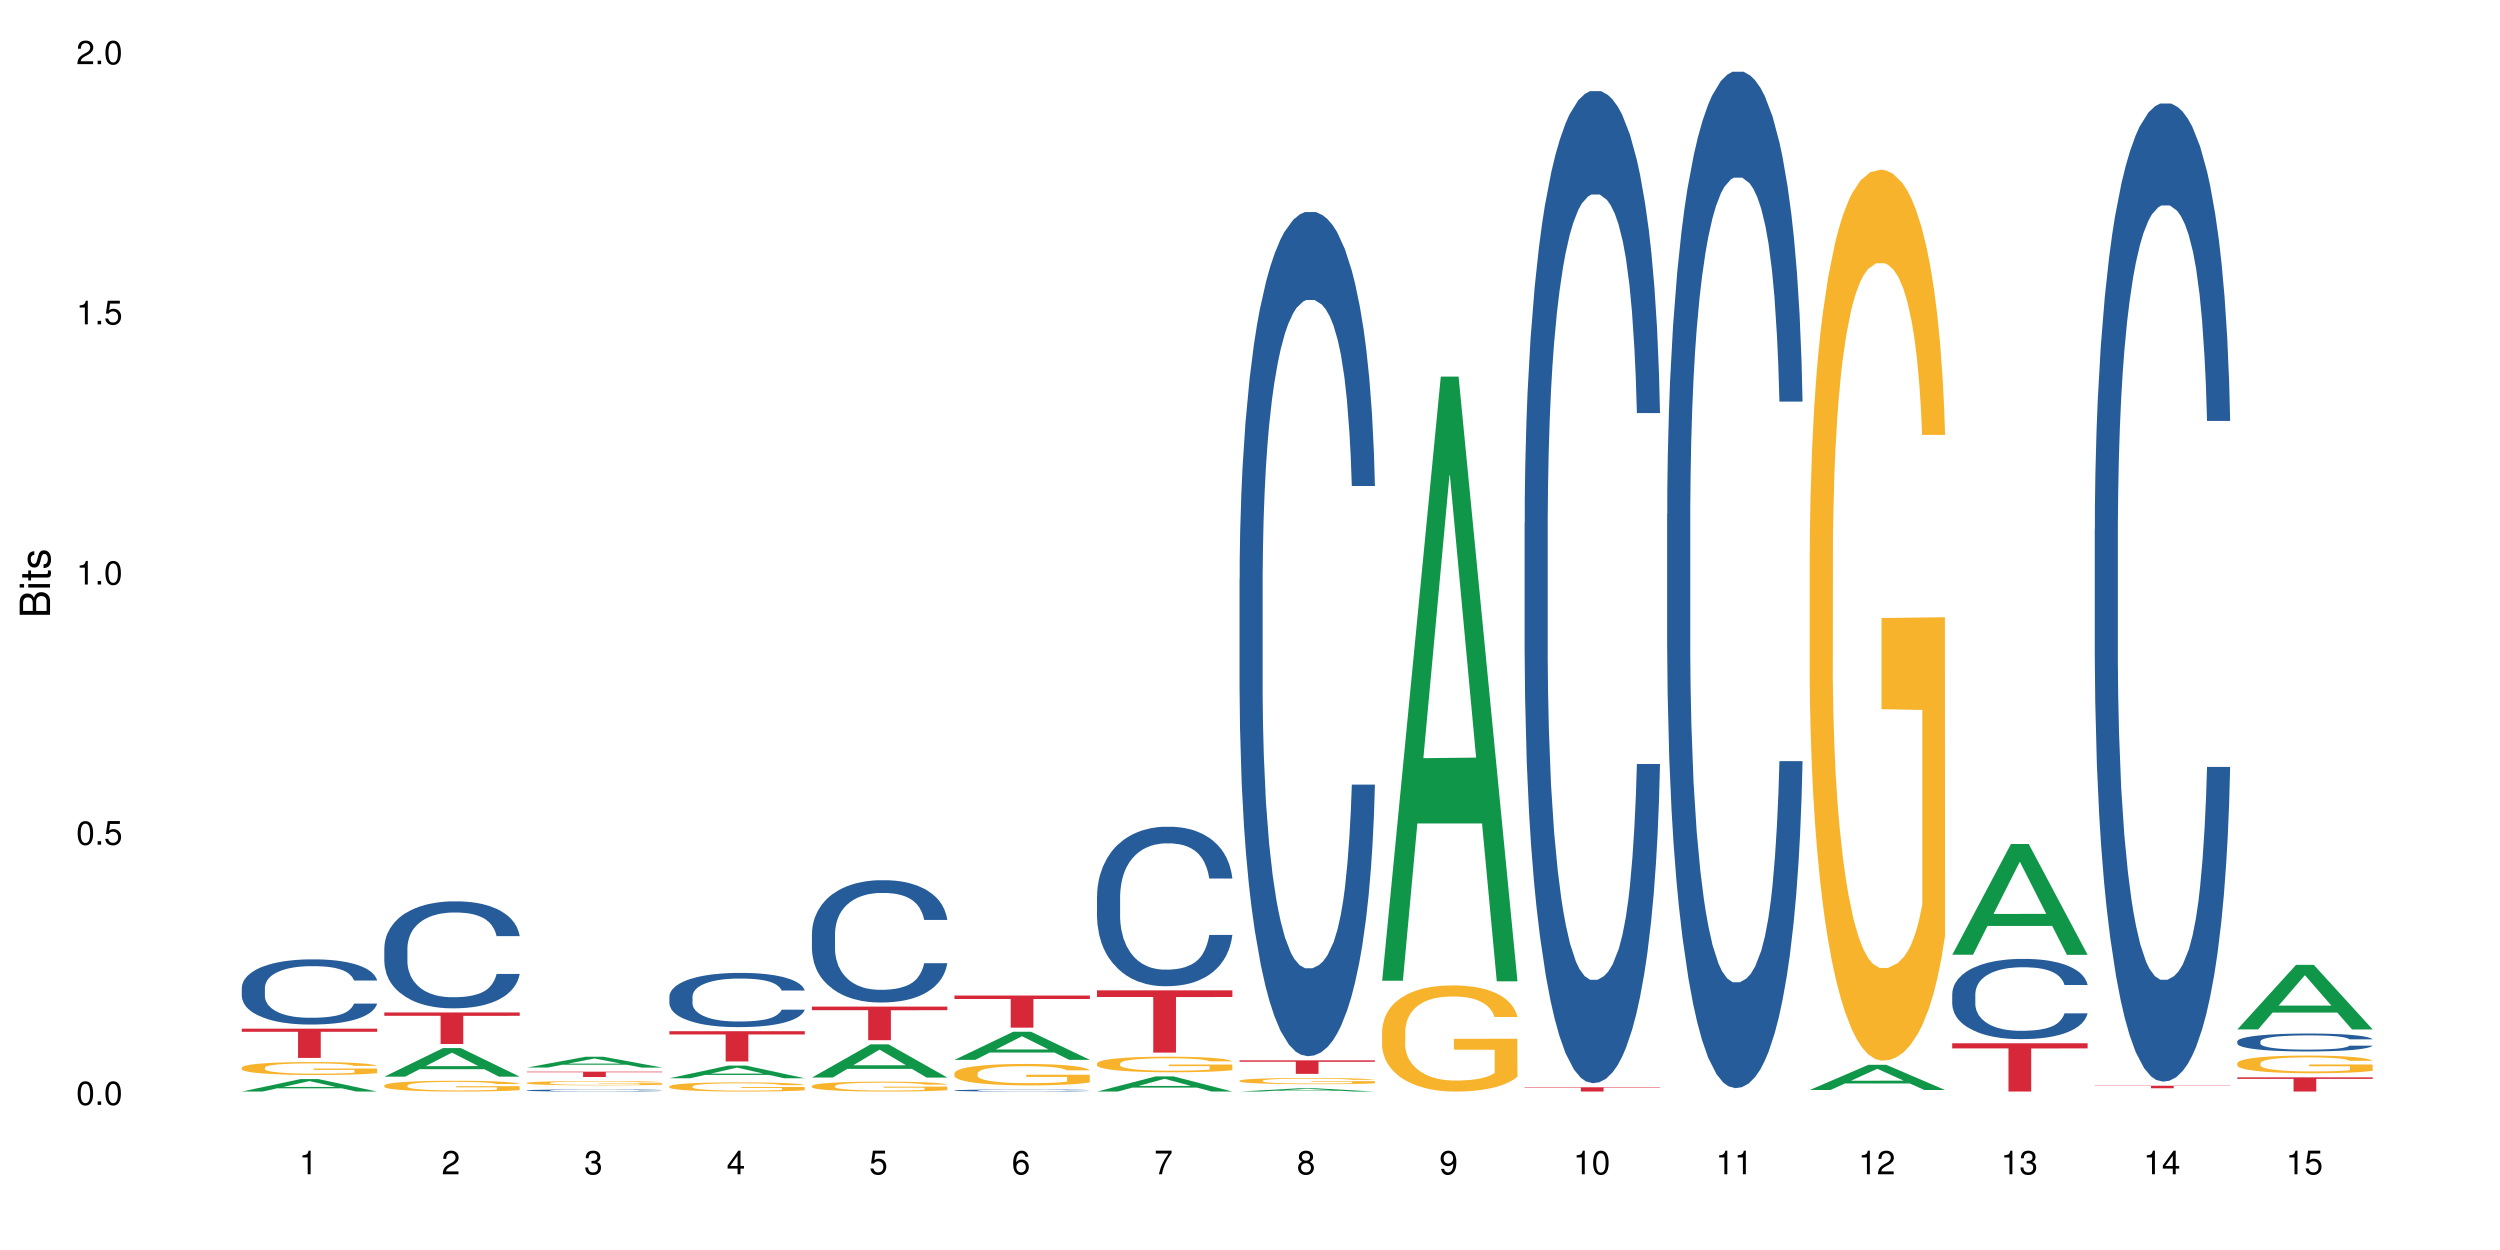 <?xml version="1.0" encoding="UTF-8"?>
<svg xmlns="http://www.w3.org/2000/svg" xmlns:xlink="http://www.w3.org/1999/xlink" width="720pt" height="360pt" viewBox="0 0 720 360" version="1.1">
<defs>
<g>
<symbol overflow="visible" id="glyph0-0">
<path style="stroke:none;" d=""/>
</symbol>
<symbol overflow="visible" id="glyph0-1">
<path style="stroke:none;" d="M 2.641 -6.797 C 2 -6.797 1.422 -6.531 1.078 -6.047 C 0.641 -5.453 0.406 -4.547 0.406 -3.297 C 0.406 -1 1.188 0.219 2.641 0.219 C 4.078 0.219 4.859 -1 4.859 -3.234 C 4.859 -4.562 4.656 -5.438 4.203 -6.047 C 3.844 -6.531 3.281 -6.797 2.641 -6.797 Z M 2.641 -6.047 C 3.547 -6.047 4 -5.125 4 -3.312 C 4 -1.375 3.562 -0.484 2.625 -0.484 C 1.734 -0.484 1.281 -1.422 1.281 -3.281 C 1.281 -5.141 1.734 -6.047 2.641 -6.047 Z M 2.641 -6.047 "/>
</symbol>
<symbol overflow="visible" id="glyph0-2">
<path style="stroke:none;" d="M 1.828 -1 L 0.828 -1 L 0.828 0 L 1.828 0 Z M 1.828 -1 "/>
</symbol>
<symbol overflow="visible" id="glyph0-3">
<path style="stroke:none;" d="M 4.562 -6.797 L 1.062 -6.797 L 0.547 -3.094 L 1.328 -3.094 C 1.719 -3.562 2.047 -3.734 2.578 -3.734 C 3.484 -3.734 4.062 -3.109 4.062 -2.094 C 4.062 -1.125 3.484 -0.531 2.578 -0.531 C 1.828 -0.531 1.375 -0.906 1.188 -1.672 L 0.328 -1.672 C 0.453 -1.109 0.547 -0.844 0.75 -0.594 C 1.125 -0.078 1.828 0.219 2.594 0.219 C 3.969 0.219 4.922 -0.781 4.922 -2.219 C 4.922 -3.562 4.031 -4.484 2.719 -4.484 C 2.25 -4.484 1.859 -4.359 1.469 -4.062 L 1.734 -5.969 L 4.562 -5.969 Z M 4.562 -6.797 "/>
</symbol>
<symbol overflow="visible" id="glyph0-4">
<path style="stroke:none;" d="M 2.484 -4.844 L 2.484 0 L 3.328 0 L 3.328 -6.797 L 2.766 -6.797 C 2.469 -5.75 2.281 -5.609 0.984 -5.453 L 0.984 -4.844 Z M 2.484 -4.844 "/>
</symbol>
<symbol overflow="visible" id="glyph0-5">
<path style="stroke:none;" d="M 4.859 -0.828 L 1.281 -0.828 C 1.359 -1.391 1.672 -1.75 2.5 -2.234 L 3.469 -2.75 C 4.406 -3.266 4.906 -3.969 4.906 -4.812 C 4.906 -5.375 4.672 -5.906 4.266 -6.266 C 3.859 -6.625 3.375 -6.797 2.719 -6.797 C 1.859 -6.797 1.219 -6.5 0.844 -5.922 C 0.609 -5.562 0.5 -5.125 0.484 -4.438 L 1.328 -4.438 C 1.359 -4.906 1.406 -5.188 1.531 -5.406 C 1.75 -5.812 2.188 -6.062 2.703 -6.062 C 3.469 -6.062 4.031 -5.516 4.031 -4.781 C 4.031 -4.25 3.719 -3.797 3.125 -3.438 L 2.234 -2.938 C 0.812 -2.141 0.406 -1.5 0.328 0 L 4.859 0 Z M 4.859 -0.828 "/>
</symbol>
<symbol overflow="visible" id="glyph0-6">
<path style="stroke:none;" d="M 2.125 -3.125 L 2.578 -3.125 C 3.516 -3.125 3.984 -2.703 3.984 -1.891 C 3.984 -1.031 3.469 -0.531 2.578 -0.531 C 1.656 -0.531 1.203 -0.984 1.156 -1.969 L 0.312 -1.969 C 0.344 -1.422 0.438 -1.078 0.609 -0.766 C 0.953 -0.109 1.625 0.219 2.547 0.219 C 3.953 0.219 4.859 -0.609 4.859 -1.906 C 4.859 -2.766 4.516 -3.25 3.703 -3.516 C 4.344 -3.766 4.656 -4.25 4.656 -4.938 C 4.656 -6.109 3.875 -6.797 2.578 -6.797 C 1.203 -6.797 0.484 -6.047 0.453 -4.609 L 1.297 -4.609 C 1.312 -5.016 1.344 -5.25 1.453 -5.453 C 1.641 -5.828 2.062 -6.062 2.594 -6.062 C 3.344 -6.062 3.797 -5.625 3.797 -4.906 C 3.797 -4.422 3.609 -4.141 3.25 -3.984 C 3.016 -3.891 2.719 -3.844 2.125 -3.844 Z M 2.125 -3.125 "/>
</symbol>
<symbol overflow="visible" id="glyph0-7">
<path style="stroke:none;" d="M 3.141 -1.625 L 3.141 0 L 3.984 0 L 3.984 -1.625 L 4.984 -1.625 L 4.984 -2.391 L 3.984 -2.391 L 3.984 -6.797 L 3.359 -6.797 L 0.266 -2.516 L 0.266 -1.625 Z M 3.141 -2.391 L 1 -2.391 L 3.141 -5.359 Z M 3.141 -2.391 "/>
</symbol>
<symbol overflow="visible" id="glyph0-8">
<path style="stroke:none;" d="M 4.781 -5.031 C 4.609 -6.141 3.891 -6.797 2.844 -6.797 C 2.094 -6.797 1.422 -6.438 1.031 -5.828 C 0.609 -5.172 0.406 -4.344 0.406 -3.094 C 0.406 -1.953 0.578 -1.234 0.984 -0.625 C 1.359 -0.078 1.953 0.219 2.703 0.219 C 3.984 0.219 4.922 -0.734 4.922 -2.078 C 4.922 -3.344 4.062 -4.234 2.844 -4.234 C 2.172 -4.234 1.641 -3.969 1.281 -3.469 C 1.281 -5.125 1.828 -6.047 2.797 -6.047 C 3.391 -6.047 3.797 -5.672 3.938 -5.031 Z M 2.734 -3.484 C 3.547 -3.484 4.062 -2.922 4.062 -2 C 4.062 -1.156 3.484 -0.531 2.703 -0.531 C 1.922 -0.531 1.328 -1.188 1.328 -2.047 C 1.328 -2.891 1.906 -3.484 2.734 -3.484 Z M 2.734 -3.484 "/>
</symbol>
<symbol overflow="visible" id="glyph0-9">
<path style="stroke:none;" d="M 4.984 -6.797 L 0.438 -6.797 L 0.438 -5.969 L 4.109 -5.969 C 2.5 -3.656 1.828 -2.234 1.328 0 L 2.219 0 C 2.594 -2.172 3.453 -4.047 4.984 -6.094 Z M 4.984 -6.797 "/>
</symbol>
<symbol overflow="visible" id="glyph0-10">
<path style="stroke:none;" d="M 3.75 -3.578 C 4.453 -4 4.688 -4.344 4.688 -4.984 C 4.688 -6.047 3.844 -6.797 2.641 -6.797 C 1.438 -6.797 0.594 -6.047 0.594 -4.984 C 0.594 -4.359 0.828 -4.016 1.516 -3.578 C 0.734 -3.203 0.359 -2.641 0.359 -1.891 C 0.359 -0.641 1.297 0.219 2.641 0.219 C 3.984 0.219 4.922 -0.641 4.922 -1.875 C 4.922 -2.641 4.531 -3.203 3.75 -3.578 Z M 2.641 -6.047 C 3.359 -6.047 3.812 -5.625 3.812 -4.969 C 3.812 -4.344 3.344 -3.922 2.641 -3.922 C 1.922 -3.922 1.453 -4.344 1.453 -4.984 C 1.453 -5.625 1.922 -6.047 2.641 -6.047 Z M 2.641 -3.203 C 3.484 -3.203 4.062 -2.672 4.062 -1.875 C 4.062 -1.062 3.484 -0.531 2.625 -0.531 C 1.797 -0.531 1.219 -1.078 1.219 -1.875 C 1.219 -2.672 1.797 -3.203 2.641 -3.203 Z M 2.641 -3.203 "/>
</symbol>
<symbol overflow="visible" id="glyph0-11">
<path style="stroke:none;" d="M 0.516 -1.547 C 0.672 -0.438 1.406 0.219 2.438 0.219 C 3.188 0.219 3.859 -0.141 4.266 -0.75 C 4.688 -1.406 4.891 -2.25 4.891 -3.484 C 4.891 -4.625 4.703 -5.359 4.312 -5.953 C 3.938 -6.5 3.344 -6.797 2.594 -6.797 C 1.297 -6.797 0.359 -5.844 0.359 -4.516 C 0.359 -3.25 1.234 -2.344 2.453 -2.344 C 3.094 -2.344 3.562 -2.578 4.016 -3.109 C 4 -1.453 3.469 -0.531 2.5 -0.531 C 1.906 -0.531 1.484 -0.906 1.359 -1.547 Z M 2.578 -6.062 C 3.375 -6.062 3.969 -5.406 3.969 -4.531 C 3.969 -3.688 3.375 -3.094 2.547 -3.094 C 1.734 -3.094 1.234 -3.672 1.234 -4.578 C 1.234 -5.438 1.797 -6.062 2.578 -6.062 Z M 2.578 -6.062 "/>
</symbol>
<symbol overflow="visible" id="glyph1-0">
<path style="stroke:none;" d=""/>
</symbol>
<symbol overflow="visible" id="glyph1-1">
<path style="stroke:none;" d="M 0 -0.953 L 0 -4.891 C 0 -5.719 -0.234 -6.344 -0.734 -6.797 C -1.188 -7.234 -1.812 -7.469 -2.5 -7.469 C -3.547 -7.469 -4.188 -7 -4.625 -5.875 C -4.984 -6.672 -5.641 -7.094 -6.531 -7.094 C -7.156 -7.094 -7.734 -6.859 -8.141 -6.391 C -8.562 -5.938 -8.75 -5.344 -8.75 -4.5 L -8.75 -0.953 Z M -4.984 -2.062 L -7.766 -2.062 L -7.766 -4.219 C -7.766 -4.844 -7.688 -5.203 -7.453 -5.5 C -7.219 -5.812 -6.859 -5.969 -6.375 -5.969 C -5.906 -5.969 -5.531 -5.812 -5.297 -5.5 C -5.062 -5.203 -4.984 -4.844 -4.984 -4.219 Z M -0.984 -2.062 L -4 -2.062 L -4 -4.781 C -4 -5.328 -3.859 -5.688 -3.578 -5.953 C -3.297 -6.219 -2.922 -6.359 -2.484 -6.359 C -2.062 -6.359 -1.688 -6.219 -1.406 -5.953 C -1.109 -5.688 -0.984 -5.328 -0.984 -4.781 Z M -0.984 -2.062 "/>
</symbol>
<symbol overflow="visible" id="glyph1-2">
<path style="stroke:none;" d="M -6.281 -1.797 L -6.281 -0.797 L 0 -0.797 L 0 -1.797 Z M -8.75 -1.797 L -8.75 -0.797 L -7.484 -0.797 L -7.484 -1.797 Z M -8.75 -1.797 "/>
</symbol>
<symbol overflow="visible" id="glyph1-3">
<path style="stroke:none;" d="M -6.281 -3.047 L -6.281 -2.016 L -8.016 -2.016 L -8.016 -1.016 L -6.281 -1.016 L -6.281 -0.172 L -5.469 -0.172 L -5.469 -1.016 L -0.719 -1.016 C -0.078 -1.016 0.281 -1.453 0.281 -2.234 C 0.281 -2.469 0.25 -2.719 0.188 -3.047 L -0.641 -3.047 C -0.609 -2.922 -0.594 -2.766 -0.594 -2.562 C -0.594 -2.141 -0.719 -2.016 -1.156 -2.016 L -5.469 -2.016 L -5.469 -3.047 Z M -6.281 -3.047 "/>
</symbol>
<symbol overflow="visible" id="glyph1-4">
<path style="stroke:none;" d="M -4.531 -5.25 C -5.766 -5.25 -6.469 -4.422 -6.469 -2.969 C -6.469 -1.516 -5.719 -0.562 -4.547 -0.562 C -3.562 -0.562 -3.094 -1.062 -2.734 -2.562 L -2.516 -3.484 C -2.344 -4.188 -2.094 -4.469 -1.625 -4.469 C -1.047 -4.469 -0.641 -3.875 -0.641 -3 C -0.641 -2.453 -0.797 -2 -1.062 -1.75 C -1.25 -1.594 -1.422 -1.531 -1.875 -1.469 L -1.875 -0.406 C -0.422 -0.453 0.281 -1.266 0.281 -2.922 C 0.281 -4.5 -0.5 -5.516 -1.719 -5.516 C -2.656 -5.516 -3.172 -4.984 -3.469 -3.734 L -3.703 -2.766 C -3.891 -1.953 -4.156 -1.609 -4.594 -1.609 C -5.172 -1.609 -5.547 -2.125 -5.547 -2.938 C -5.547 -3.75 -5.203 -4.172 -4.531 -4.203 Z M -4.531 -5.25 "/>
</symbol>
</g>
</defs>
<g id="surface117190">
<rect x="0" y="0" width="720" height="360" style="fill:rgb(100%,100%,100%);fill-opacity:1;stroke:none;"/>
<path style=" stroke:none;fill-rule:nonzero;fill:rgb(6.275%,58.824%,28.235%);fill-opacity:1;" d="M 69.629 314.367 L 69.672 314.363 L 86.547 310.773 L 91.672 310.773 L 108.629 314.371 L 102.668 314.371 L 98.418 313.434 L 79.797 313.434 L 75.629 314.367 L 69.629 314.367 L 81.586 313.043 L 96.711 313.039 L 89.172 311.363 L 89.086 311.359 L 89.004 311.371 L 81.547 313.039 L 81.586 313.043 Z M 69.629 314.367 "/>
<path style=" stroke:none;fill-rule:nonzero;fill:rgb(14.51%,36.078%,60%);fill-opacity:1;" d="M 69.629 284.469 L 69.676 284.453 L 69.676 284.039 L 69.82 283.387 L 70.152 282.566 L 70.484 282 L 71.34 280.984 L 72.531 280.008 L 73.766 279.254 L 74.672 278.809 L 75.48 278.465 L 77.332 277.828 L 78.523 277.504 L 79.809 277.211 L 81.375 276.918 L 82.52 276.746 L 85.086 276.473 L 86.988 276.352 L 88.461 276.301 L 91.648 276.301 L 93.551 276.371 L 94.93 276.457 L 96.453 276.594 L 97.738 276.746 L 99.973 277.125 L 101.969 277.605 L 102.871 277.879 L 104.301 278.414 L 105.395 278.926 L 106.156 279.375 L 107.012 280.008 L 107.77 280.781 L 108.344 281.656 L 108.629 282.395 L 101.969 282.395 L 101.637 281.707 L 101.258 281.176 L 100.543 280.473 L 99.828 279.973 L 98.832 279.477 L 97.926 279.148 L 96.691 278.824 L 95.598 278.617 L 94.453 278.465 L 93.359 278.359 L 91.27 278.258 L 88.844 278.258 L 87.938 278.293 L 86.086 278.43 L 85.086 278.551 L 83.66 278.789 L 82.66 279.012 L 81.473 279.355 L 80.664 279.648 L 79.664 280.094 L 78.949 280.488 L 78.141 281.055 L 77.668 281.484 L 77.238 281.965 L 76.859 282.531 L 76.574 283.133 L 76.383 283.766 L 76.289 284.383 L 76.289 287.043 L 76.383 287.66 L 76.621 288.383 L 77.238 289.43 L 78.141 290.336 L 79.188 291.059 L 80.188 291.574 L 80.758 291.812 L 81.52 292.086 L 82.707 292.43 L 84.422 292.773 L 85.418 292.91 L 86.941 293.047 L 88.512 293.117 L 90.602 293.117 L 92.457 293.047 L 93.695 292.965 L 94.977 292.824 L 96.738 292.535 L 97.832 292.258 L 98.781 291.934 L 99.496 291.605 L 99.973 291.332 L 100.684 290.801 L 101.258 290.219 L 101.684 289.617 L 101.969 289.035 L 108.629 289.035 L 108.344 289.719 L 107.914 290.391 L 107.484 290.887 L 106.82 291.488 L 106.059 292.02 L 104.965 292.621 L 104.062 293.016 L 102.871 293.445 L 101.777 293.77 L 100.59 294.062 L 98.832 294.402 L 97.688 294.574 L 96.453 294.73 L 94.977 294.867 L 93.125 294.988 L 91.125 295.055 L 89.27 295.074 L 87.273 295.039 L 85.801 294.969 L 83.848 294.816 L 81.426 294.508 L 79.664 294.18 L 78.285 293.855 L 77.098 293.512 L 75.766 293.047 L 74.051 292.293 L 73.008 291.711 L 72.293 291.23 L 71.484 290.562 L 70.914 289.961 L 70.246 289 L 69.773 287.781 L 69.629 286.836 Z M 69.629 284.469 "/>
<path style=" stroke:none;fill-rule:nonzero;fill:rgb(96.863%,70.196%,16.863%);fill-opacity:1;" d="M 69.629 307.465 L 69.676 307.461 L 69.676 307.395 L 69.867 307.242 L 70.344 307.031 L 70.961 306.855 L 71.625 306.719 L 72.055 306.648 L 72.77 306.547 L 73.387 306.473 L 74.957 306.316 L 76.953 306.176 L 78.047 306.113 L 79.285 306.055 L 81.043 305.992 L 81.852 305.969 L 84.324 305.914 L 87.133 305.879 L 90.223 305.867 L 91.648 305.871 L 93.598 305.887 L 96.262 305.922 L 97.785 305.957 L 98.973 305.992 L 100.211 306.035 L 101.73 306.105 L 103.16 306.184 L 104.301 306.266 L 105.441 306.371 L 106.391 306.477 L 107.199 306.598 L 107.914 306.738 L 108.344 306.859 L 108.629 306.977 L 102.016 306.977 L 101.637 306.859 L 101.207 306.766 L 100.496 306.656 L 99.781 306.574 L 99.066 306.508 L 97.738 306.422 L 96.594 306.367 L 95.168 306.316 L 93.789 306.289 L 92.219 306.266 L 91.27 306.262 L 88.746 306.262 L 86.465 306.285 L 85.133 306.312 L 84.184 306.34 L 82.852 306.391 L 82.043 306.43 L 81.566 306.457 L 80.141 306.562 L 79.188 306.66 L 78.664 306.723 L 78 306.824 L 77.523 306.918 L 77 307.055 L 76.715 307.156 L 76.336 307.387 L 76.289 308 L 76.43 308.129 L 76.715 308.27 L 77.098 308.391 L 77.668 308.52 L 78.238 308.617 L 79.234 308.75 L 80.094 308.84 L 80.758 308.898 L 82.043 308.988 L 82.566 309.02 L 83.801 309.082 L 85.086 309.129 L 86.656 309.172 L 87.844 309.191 L 89.746 309.207 L 92.172 309.207 L 95.027 309.188 L 96.832 309.16 L 98.07 309.133 L 98.879 309.109 L 99.875 309.07 L 100.59 309.039 L 101.258 309 L 102.062 308.941 L 102.062 308.129 L 90.316 308.125 L 90.316 307.742 L 108.578 307.742 L 108.629 309.07 L 107.629 309.164 L 106.391 309.25 L 105.203 309.32 L 103.965 309.379 L 102.207 309.441 L 100.781 309.484 L 98.594 309.531 L 96.594 309.562 L 94.504 309.582 L 92.648 309.594 L 90.461 309.594 L 88.512 309.59 L 86.418 309.566 L 84.754 309.539 L 83.23 309.508 L 81.711 309.461 L 79.809 309.391 L 78.57 309.332 L 77.285 309.262 L 76.004 309.176 L 74.859 309.086 L 74.102 309.012 L 73.34 308.934 L 72.531 308.828 L 71.77 308.715 L 71.199 308.609 L 70.676 308.488 L 70.297 308.379 L 69.914 308.223 L 69.723 308.102 L 69.629 307.996 Z M 69.629 307.465 "/>
<path style=" stroke:none;fill-rule:nonzero;fill:rgb(83.922%,15.686%,22.353%);fill-opacity:1;" d="M 69.629 296.254 L 108.629 296.254 L 108.629 297.156 L 92.375 297.164 L 92.375 304.688 L 85.836 304.688 L 85.836 297.172 L 85.742 297.156 L 69.629 297.156 Z M 69.629 296.254 "/>
<path style=" stroke:none;fill-rule:nonzero;fill:rgb(6.275%,58.824%,28.235%);fill-opacity:1;" d="M 110.68 310.074 L 110.723 310.066 L 127.598 301.844 L 132.719 301.844 L 149.68 310.082 L 143.719 310.082 L 139.469 307.93 L 120.848 307.93 L 116.68 310.074 L 110.68 310.074 L 122.637 307.043 L 137.762 307.035 L 130.223 303.191 L 130.137 303.184 L 130.055 303.207 L 122.598 307.035 L 122.637 307.043 Z M 110.68 310.074 "/>
<path style=" stroke:none;fill-rule:nonzero;fill:rgb(14.51%,36.078%,60%);fill-opacity:1;" d="M 110.68 273.008 L 110.727 272.98 L 110.727 272.305 L 110.871 271.234 L 111.203 269.883 L 111.535 268.953 L 112.391 267.293 L 113.582 265.688 L 114.816 264.449 L 115.723 263.715 L 116.531 263.152 L 118.383 262.113 L 119.574 261.578 L 120.859 261.098 L 122.426 260.617 L 123.57 260.336 L 126.137 259.887 L 128.039 259.691 L 129.512 259.605 L 132.699 259.605 L 134.602 259.719 L 135.98 259.859 L 137.504 260.086 L 138.789 260.336 L 141.023 260.957 L 143.02 261.746 L 143.922 262.195 L 145.352 263.07 L 146.445 263.914 L 147.207 264.645 L 148.062 265.688 L 148.82 266.953 L 149.395 268.391 L 149.68 269.602 L 143.02 269.602 L 142.688 268.473 L 142.305 267.602 L 141.594 266.449 L 140.879 265.629 L 139.883 264.812 L 138.977 264.281 L 137.742 263.746 L 136.648 263.406 L 135.504 263.152 L 134.41 262.984 L 132.32 262.816 L 129.895 262.816 L 128.988 262.871 L 127.137 263.098 L 126.137 263.293 L 124.711 263.688 L 123.711 264.055 L 122.523 264.617 L 121.715 265.098 L 120.715 265.828 L 120 266.477 L 119.191 267.406 L 118.719 268.109 L 118.289 268.898 L 117.91 269.824 L 117.625 270.812 L 117.434 271.852 L 117.34 272.867 L 117.34 277.23 L 117.434 278.246 L 117.672 279.426 L 118.289 281.145 L 119.191 282.637 L 120.238 283.82 L 121.238 284.664 L 121.809 285.059 L 122.57 285.508 L 123.758 286.07 L 125.473 286.637 L 126.469 286.859 L 127.992 287.086 L 129.562 287.199 L 131.652 287.199 L 133.508 287.086 L 134.746 286.945 L 136.027 286.719 L 137.789 286.242 L 138.883 285.789 L 139.832 285.254 L 140.547 284.719 L 141.023 284.27 L 141.734 283.398 L 142.305 282.441 L 142.734 281.453 L 143.02 280.496 L 149.68 280.496 L 149.395 281.625 L 148.965 282.723 L 148.535 283.539 L 147.871 284.523 L 147.109 285.395 L 146.016 286.383 L 145.113 287.027 L 143.922 287.734 L 142.828 288.27 L 141.641 288.746 L 139.883 289.309 L 138.738 289.59 L 137.504 289.844 L 136.027 290.07 L 134.176 290.266 L 132.176 290.379 L 130.32 290.406 L 128.324 290.352 L 126.852 290.238 L 124.898 289.984 L 122.473 289.48 L 120.715 288.945 L 119.336 288.41 L 118.148 287.844 L 116.816 287.086 L 115.102 285.848 L 114.059 284.891 L 113.344 284.102 L 112.535 283.004 L 111.965 282.016 L 111.297 280.441 L 110.824 278.441 L 110.68 276.895 Z M 110.68 273.008 "/>
<path style=" stroke:none;fill-rule:nonzero;fill:rgb(96.863%,70.196%,16.863%);fill-opacity:1;" d="M 110.68 312.594 L 110.727 312.59 L 110.727 312.535 L 110.918 312.406 L 111.395 312.23 L 112.012 312.086 L 112.676 311.973 L 113.105 311.91 L 113.82 311.828 L 114.438 311.766 L 116.008 311.637 L 118.004 311.516 L 119.098 311.465 L 120.336 311.418 L 122.094 311.363 L 122.902 311.344 L 125.375 311.297 L 128.18 311.27 L 131.273 311.262 L 132.699 311.266 L 134.648 311.273 L 137.312 311.305 L 138.836 311.336 L 140.023 311.363 L 141.262 311.398 L 142.781 311.457 L 144.207 311.523 L 145.352 311.594 L 146.492 311.68 L 147.441 311.77 L 148.25 311.867 L 148.965 311.988 L 149.395 312.086 L 149.68 312.188 L 143.066 312.188 L 142.688 312.086 L 142.258 312.012 L 141.547 311.918 L 140.832 311.848 L 140.117 311.797 L 138.789 311.723 L 137.645 311.676 L 136.219 311.637 L 134.84 311.609 L 133.27 311.594 L 132.32 311.586 L 129.797 311.586 L 127.516 311.609 L 126.184 311.629 L 125.234 311.652 L 123.902 311.695 L 123.094 311.73 L 122.617 311.754 L 121.191 311.84 L 120.238 311.922 L 119.715 311.973 L 119.051 312.059 L 118.574 312.137 L 118.051 312.25 L 117.766 312.336 L 117.387 312.527 L 117.34 313.039 L 117.48 313.148 L 117.766 313.262 L 118.148 313.367 L 118.719 313.473 L 119.289 313.555 L 120.285 313.668 L 121.145 313.738 L 121.809 313.789 L 123.094 313.863 L 123.617 313.891 L 124.852 313.941 L 126.137 313.98 L 127.707 314.016 L 128.895 314.031 L 130.797 314.047 L 133.223 314.047 L 136.078 314.031 L 137.883 314.008 L 139.121 313.984 L 139.93 313.965 L 140.926 313.934 L 141.641 313.906 L 142.305 313.875 L 143.113 313.824 L 143.113 313.148 L 131.367 313.145 L 131.367 312.824 L 149.629 312.824 L 149.68 313.934 L 148.68 314.012 L 147.441 314.082 L 146.254 314.141 L 145.016 314.188 L 143.258 314.242 L 141.832 314.277 L 139.645 314.316 L 137.645 314.344 L 135.555 314.359 L 133.699 314.367 L 131.512 314.371 L 129.562 314.363 L 127.469 314.348 L 125.805 314.324 L 124.281 314.297 L 122.762 314.262 L 120.859 314.199 L 119.621 314.152 L 118.336 314.094 L 117.055 314.02 L 115.91 313.945 L 115.152 313.887 L 114.391 313.816 L 113.582 313.73 L 112.82 313.637 L 112.25 313.547 L 111.727 313.449 L 111.348 313.355 L 110.965 313.227 L 110.773 313.125 L 110.68 313.035 Z M 110.68 312.594 "/>
<path style=" stroke:none;fill-rule:nonzero;fill:rgb(83.922%,15.686%,22.353%);fill-opacity:1;" d="M 110.68 291.586 L 149.68 291.586 L 149.68 292.559 L 133.426 292.566 L 133.426 300.664 L 126.887 300.664 L 126.887 292.574 L 126.793 292.559 L 110.68 292.559 Z M 110.68 291.586 "/>
<path style=" stroke:none;fill-rule:nonzero;fill:rgb(6.275%,58.824%,28.235%);fill-opacity:1;" d="M 151.73 307.457 L 151.773 307.453 L 168.648 304.344 L 173.77 304.344 L 190.73 307.461 L 184.77 307.461 L 180.52 306.648 L 161.898 306.648 L 157.73 307.457 L 151.73 307.457 L 163.688 306.312 L 178.812 306.309 L 171.27 304.855 L 171.188 304.852 L 171.105 304.859 L 163.648 306.309 L 163.688 306.312 Z M 151.73 307.457 "/>
<path style=" stroke:none;fill-rule:nonzero;fill:rgb(14.51%,36.078%,60%);fill-opacity:1;" d="M 151.73 314.023 L 151.777 314.023 L 151.777 314.012 L 151.922 313.988 L 152.254 313.961 L 152.586 313.945 L 153.441 313.91 L 154.633 313.879 L 155.867 313.855 L 156.773 313.84 L 157.582 313.828 L 159.434 313.809 L 160.625 313.797 L 161.91 313.785 L 163.477 313.777 L 164.617 313.773 L 167.188 313.762 L 169.09 313.758 L 175.652 313.758 L 177.031 313.762 L 178.555 313.766 L 179.84 313.773 L 182.074 313.785 L 184.07 313.801 L 184.973 313.809 L 186.402 313.828 L 187.496 313.844 L 188.254 313.859 L 189.113 313.879 L 189.871 313.902 L 190.445 313.934 L 190.73 313.957 L 184.07 313.957 L 183.738 313.934 L 183.355 313.918 L 182.645 313.895 L 181.93 313.879 L 180.934 313.859 L 180.027 313.852 L 178.793 313.84 L 177.699 313.832 L 176.555 313.828 L 175.461 313.824 L 173.371 313.82 L 170.945 313.82 L 170.039 313.824 L 168.188 313.828 L 167.188 313.832 L 165.762 313.84 L 164.762 313.848 L 163.574 313.855 L 162.766 313.867 L 161.766 313.883 L 161.051 313.895 L 160.242 313.914 L 159.77 313.926 L 159.34 313.941 L 158.961 313.961 L 158.676 313.98 L 158.484 314 L 158.391 314.02 L 158.391 314.109 L 158.484 314.129 L 158.723 314.152 L 159.34 314.188 L 160.242 314.215 L 161.289 314.238 L 162.289 314.258 L 162.859 314.266 L 163.621 314.273 L 164.809 314.285 L 166.52 314.297 L 167.52 314.301 L 169.043 314.305 L 170.613 314.309 L 172.703 314.309 L 174.559 314.305 L 175.797 314.301 L 177.078 314.297 L 178.84 314.289 L 179.934 314.277 L 180.883 314.27 L 182.074 314.25 L 182.785 314.23 L 183.355 314.211 L 183.785 314.191 L 184.07 314.172 L 190.73 314.172 L 190.445 314.195 L 190.016 314.219 L 189.586 314.234 L 188.922 314.254 L 188.16 314.27 L 187.066 314.289 L 186.164 314.305 L 184.973 314.316 L 183.879 314.328 L 182.691 314.336 L 180.934 314.348 L 179.789 314.355 L 178.555 314.359 L 177.078 314.363 L 175.227 314.367 L 173.227 314.371 L 169.375 314.371 L 167.902 314.367 L 165.949 314.363 L 163.523 314.352 L 161.766 314.34 L 160.387 314.332 L 159.199 314.32 L 157.867 314.305 L 156.152 314.281 L 155.105 314.262 L 154.395 314.246 L 153.586 314.223 L 153.016 314.203 L 152.348 314.172 L 151.875 314.133 L 151.73 314.102 Z M 151.73 314.023 "/>
<path style=" stroke:none;fill-rule:nonzero;fill:rgb(96.863%,70.196%,16.863%);fill-opacity:1;" d="M 151.73 311.875 L 151.777 311.875 L 151.777 311.852 L 151.969 311.801 L 152.445 311.73 L 153.062 311.676 L 153.727 311.629 L 154.156 311.605 L 154.871 311.57 L 155.488 311.547 L 157.059 311.496 L 159.055 311.449 L 160.148 311.43 L 161.387 311.41 L 163.145 311.391 L 163.953 311.379 L 166.426 311.363 L 169.23 311.352 L 172.324 311.348 L 173.75 311.348 L 175.699 311.355 L 178.363 311.367 L 179.887 311.379 L 181.074 311.391 L 182.312 311.402 L 183.832 311.426 L 185.258 311.453 L 186.402 311.48 L 187.543 311.512 L 188.492 311.551 L 189.301 311.59 L 190.016 311.637 L 190.445 311.676 L 190.73 311.715 L 184.117 311.715 L 183.738 311.676 L 183.309 311.645 L 182.598 311.609 L 181.883 311.582 L 181.168 311.559 L 179.84 311.531 L 178.695 311.512 L 177.27 311.496 L 175.891 311.488 L 174.32 311.48 L 173.371 311.477 L 170.848 311.477 L 168.566 311.484 L 167.234 311.496 L 166.285 311.504 L 164.953 311.52 L 164.145 311.535 L 163.668 311.543 L 162.242 311.578 L 161.289 311.609 L 160.766 311.629 L 160.102 311.664 L 159.625 311.695 L 159.102 311.738 L 158.816 311.773 L 158.438 311.848 L 158.391 312.051 L 158.531 312.094 L 158.816 312.141 L 159.199 312.18 L 159.77 312.223 L 160.34 312.254 L 161.336 312.301 L 162.195 312.328 L 162.859 312.348 L 164.145 312.379 L 164.668 312.387 L 165.902 312.41 L 167.188 312.426 L 168.758 312.438 L 169.945 312.445 L 171.848 312.449 L 174.273 312.449 L 177.129 312.441 L 178.934 312.434 L 180.172 312.426 L 180.98 312.418 L 181.977 312.406 L 182.691 312.395 L 183.355 312.383 L 184.164 312.363 L 184.164 312.094 L 172.418 312.094 L 172.418 311.969 L 190.68 311.965 L 190.73 312.406 L 189.73 312.434 L 188.492 312.465 L 187.305 312.488 L 186.066 312.508 L 184.309 312.527 L 182.883 312.539 L 180.695 312.555 L 178.695 312.566 L 176.605 312.574 L 174.75 312.578 L 172.562 312.578 L 170.613 312.574 L 168.52 312.57 L 166.855 312.559 L 165.332 312.547 L 163.812 312.535 L 161.91 312.512 L 160.672 312.492 L 159.387 312.469 L 158.105 312.441 L 156.961 312.41 L 156.203 312.387 L 155.441 312.359 L 154.633 312.324 L 153.871 312.285 L 153.301 312.254 L 152.777 312.211 L 152.398 312.176 L 152.016 312.125 L 151.824 312.086 L 151.73 312.051 Z M 151.73 311.875 "/>
<path style=" stroke:none;fill-rule:nonzero;fill:rgb(83.922%,15.686%,22.353%);fill-opacity:1;" d="M 151.73 308.641 L 190.73 308.641 L 190.73 308.805 L 174.477 308.805 L 174.477 310.168 L 167.938 310.168 L 167.938 308.809 L 167.84 308.805 L 151.73 308.805 Z M 151.73 308.641 "/>
<path style=" stroke:none;fill-rule:nonzero;fill:rgb(6.275%,58.824%,28.235%);fill-opacity:1;" d="M 192.781 310.539 L 192.824 310.535 L 209.695 306.891 L 214.82 306.891 L 231.781 310.543 L 225.82 310.543 L 221.57 309.59 L 202.949 309.59 L 198.781 310.539 L 192.781 310.539 L 204.738 309.195 L 219.863 309.191 L 212.32 307.488 L 212.238 307.484 L 212.156 307.492 L 204.699 309.191 L 204.738 309.195 Z M 192.781 310.539 "/>
<path style=" stroke:none;fill-rule:nonzero;fill:rgb(14.51%,36.078%,60%);fill-opacity:1;" d="M 192.781 286.996 L 192.828 286.98 L 192.828 286.641 L 192.973 286.098 L 193.305 285.414 L 193.637 284.941 L 194.492 284.102 L 195.684 283.285 L 196.918 282.66 L 197.824 282.289 L 198.633 282.004 L 200.484 281.477 L 201.676 281.203 L 202.957 280.961 L 204.527 280.719 L 205.668 280.574 L 208.238 280.348 L 210.141 280.246 L 211.613 280.203 L 214.801 280.203 L 216.703 280.262 L 218.082 280.332 L 219.605 280.449 L 220.887 280.574 L 223.125 280.891 L 225.121 281.289 L 226.023 281.52 L 227.453 281.961 L 228.547 282.387 L 229.305 282.758 L 230.164 283.285 L 230.922 283.93 L 231.496 284.656 L 231.781 285.27 L 225.121 285.27 L 224.789 284.699 L 224.406 284.258 L 223.695 283.672 L 222.98 283.258 L 221.984 282.844 L 221.078 282.574 L 219.844 282.301 L 218.75 282.133 L 217.605 282.004 L 216.512 281.918 L 214.422 281.832 L 211.996 281.832 L 211.09 281.859 L 209.238 281.973 L 208.238 282.074 L 206.812 282.273 L 205.812 282.461 L 204.625 282.746 L 203.816 282.988 L 202.816 283.359 L 202.102 283.688 L 201.293 284.156 L 200.82 284.516 L 200.391 284.914 L 200.012 285.383 L 199.727 285.883 L 199.535 286.41 L 199.441 286.926 L 199.441 289.137 L 199.535 289.652 L 199.773 290.25 L 200.391 291.121 L 201.293 291.875 L 202.34 292.477 L 203.34 292.902 L 203.91 293.102 L 204.672 293.332 L 205.859 293.617 L 207.57 293.902 L 208.57 294.016 L 210.094 294.129 L 211.664 294.188 L 213.754 294.188 L 215.609 294.129 L 216.848 294.059 L 218.129 293.945 L 219.891 293.703 L 220.984 293.473 L 221.934 293.203 L 222.648 292.934 L 223.125 292.703 L 223.836 292.262 L 224.406 291.777 L 224.836 291.277 L 225.121 290.793 L 231.781 290.793 L 231.496 291.363 L 231.066 291.918 L 230.637 292.332 L 229.973 292.832 L 229.211 293.273 L 228.117 293.773 L 227.215 294.102 L 226.023 294.457 L 224.93 294.73 L 223.742 294.973 L 221.984 295.258 L 220.84 295.402 L 219.605 295.527 L 218.129 295.645 L 216.277 295.742 L 214.277 295.801 L 212.422 295.812 L 210.426 295.785 L 208.953 295.73 L 207 295.602 L 204.574 295.344 L 202.816 295.074 L 201.438 294.801 L 200.25 294.516 L 198.918 294.129 L 197.203 293.504 L 196.156 293.02 L 195.445 292.617 L 194.637 292.062 L 194.066 291.562 L 193.398 290.762 L 192.926 289.75 L 192.781 288.965 Z M 192.781 286.996 "/>
<path style=" stroke:none;fill-rule:nonzero;fill:rgb(96.863%,70.196%,16.863%);fill-opacity:1;" d="M 192.781 312.855 L 192.828 312.855 L 192.828 312.805 L 193.02 312.695 L 193.496 312.547 L 194.113 312.422 L 194.777 312.324 L 195.207 312.273 L 195.922 312.203 L 196.539 312.148 L 198.109 312.039 L 200.105 311.938 L 201.199 311.895 L 202.438 311.855 L 204.195 311.809 L 205.004 311.793 L 207.477 311.754 L 210.281 311.727 L 213.375 311.723 L 214.801 311.723 L 216.75 311.734 L 219.414 311.762 L 220.938 311.785 L 222.125 311.809 L 223.363 311.84 L 224.883 311.887 L 226.309 311.945 L 227.453 312.004 L 228.594 312.078 L 229.543 312.152 L 230.352 312.238 L 231.066 312.34 L 231.496 312.426 L 231.781 312.512 L 225.168 312.512 L 224.789 312.426 L 224.359 312.359 L 223.648 312.281 L 222.934 312.223 L 222.219 312.176 L 220.887 312.113 L 219.746 312.074 L 218.32 312.039 L 216.941 312.02 L 215.371 312.004 L 214.422 312 L 211.898 312 L 209.617 312.016 L 208.285 312.035 L 207.336 312.055 L 206.004 312.09 L 205.195 312.121 L 204.719 312.141 L 203.293 312.215 L 202.34 312.281 L 201.816 312.328 L 201.152 312.402 L 200.676 312.465 L 200.152 312.562 L 199.867 312.637 L 199.488 312.801 L 199.441 313.234 L 199.582 313.328 L 199.867 313.426 L 200.25 313.516 L 200.82 313.605 L 201.391 313.676 L 202.387 313.77 L 203.246 313.832 L 203.91 313.875 L 205.195 313.941 L 205.719 313.961 L 206.953 314.004 L 208.238 314.039 L 209.809 314.066 L 210.996 314.082 L 212.898 314.094 L 215.324 314.094 L 218.18 314.082 L 219.984 314.062 L 221.223 314.043 L 222.031 314.023 L 223.027 313.996 L 223.742 313.973 L 224.406 313.945 L 225.215 313.906 L 225.215 313.328 L 213.469 313.324 L 213.469 313.055 L 231.73 313.051 L 231.781 313.996 L 230.781 314.062 L 229.543 314.125 L 228.355 314.176 L 227.117 314.215 L 225.359 314.262 L 223.934 314.289 L 221.746 314.324 L 219.746 314.348 L 217.656 314.359 L 215.801 314.367 L 213.613 314.371 L 211.664 314.367 L 209.57 314.352 L 207.906 314.332 L 206.383 314.309 L 204.859 314.277 L 202.957 314.227 L 201.723 314.184 L 200.438 314.133 L 199.152 314.074 L 198.012 314.008 L 197.25 313.957 L 196.492 313.898 L 195.684 313.828 L 194.922 313.742 L 194.352 313.668 L 193.828 313.586 L 193.445 313.504 L 193.066 313.395 L 192.875 313.309 L 192.781 313.234 Z M 192.781 312.855 "/>
<path style=" stroke:none;fill-rule:nonzero;fill:rgb(83.922%,15.686%,22.353%);fill-opacity:1;" d="M 192.781 296.992 L 231.781 296.992 L 231.781 297.926 L 215.527 297.934 L 215.527 305.711 L 208.988 305.711 L 208.988 297.945 L 208.891 297.926 L 192.781 297.926 Z M 192.781 296.992 "/>
<path style=" stroke:none;fill-rule:nonzero;fill:rgb(6.275%,58.824%,28.235%);fill-opacity:1;" d="M 233.832 310.328 L 233.875 310.32 L 250.746 300.762 L 255.871 300.762 L 272.832 310.34 L 266.871 310.34 L 262.621 307.84 L 244 307.84 L 239.832 310.328 L 233.832 310.328 L 245.789 306.805 L 260.914 306.797 L 253.371 302.328 L 253.289 302.32 L 253.207 302.348 L 245.75 306.797 L 245.789 306.805 Z M 233.832 310.328 "/>
<path style=" stroke:none;fill-rule:nonzero;fill:rgb(14.51%,36.078%,60%);fill-opacity:1;" d="M 233.832 268.832 L 233.879 268.801 L 233.879 268.027 L 234.023 266.805 L 234.355 265.258 L 234.688 264.195 L 235.543 262.297 L 236.734 260.461 L 237.969 259.047 L 238.875 258.207 L 239.684 257.566 L 241.535 256.375 L 242.727 255.762 L 244.008 255.215 L 245.578 254.668 L 246.719 254.344 L 249.289 253.832 L 251.191 253.605 L 252.664 253.508 L 255.852 253.508 L 257.754 253.637 L 259.133 253.797 L 260.656 254.055 L 261.938 254.344 L 264.176 255.055 L 266.172 255.957 L 267.074 256.469 L 268.504 257.469 L 269.598 258.434 L 270.355 259.27 L 271.215 260.461 L 271.973 261.91 L 272.543 263.551 L 272.832 264.938 L 266.172 264.938 L 265.84 263.648 L 265.457 262.652 L 264.746 261.332 L 264.031 260.398 L 263.031 259.465 L 262.129 258.852 L 260.895 258.242 L 259.801 257.855 L 258.656 257.566 L 257.562 257.371 L 255.473 257.18 L 253.047 257.18 L 252.141 257.242 L 250.289 257.5 L 249.289 257.727 L 247.863 258.176 L 246.863 258.594 L 245.676 259.238 L 244.867 259.785 L 243.867 260.621 L 243.152 261.363 L 242.344 262.426 L 241.871 263.23 L 241.441 264.133 L 241.062 265.195 L 240.777 266.32 L 240.586 267.512 L 240.492 268.672 L 240.492 273.66 L 240.586 274.82 L 240.824 276.172 L 241.441 278.137 L 242.344 279.84 L 243.391 281.195 L 244.391 282.16 L 244.961 282.609 L 245.723 283.125 L 246.91 283.77 L 248.621 284.414 L 249.621 284.672 L 251.145 284.93 L 252.711 285.059 L 254.805 285.059 L 256.66 284.93 L 257.898 284.766 L 259.18 284.508 L 260.941 283.961 L 262.035 283.445 L 262.984 282.836 L 263.699 282.223 L 264.176 281.707 L 264.887 280.711 L 265.457 279.617 L 265.887 278.488 L 266.172 277.395 L 272.832 277.395 L 272.543 278.684 L 272.117 279.938 L 271.688 280.871 L 271.023 282 L 270.262 282.996 L 269.168 284.125 L 268.266 284.863 L 267.074 285.668 L 265.98 286.281 L 264.793 286.828 L 263.031 287.473 L 261.891 287.793 L 260.656 288.082 L 259.18 288.34 L 257.324 288.566 L 255.328 288.695 L 253.473 288.727 L 251.477 288.664 L 250.004 288.535 L 248.051 288.242 L 245.625 287.664 L 243.867 287.055 L 242.488 286.441 L 241.297 285.797 L 239.969 284.93 L 238.254 283.512 L 237.207 282.418 L 236.496 281.516 L 235.688 280.262 L 235.117 279.133 L 234.449 277.332 L 233.977 275.047 L 233.832 273.273 Z M 233.832 268.832 "/>
<path style=" stroke:none;fill-rule:nonzero;fill:rgb(96.863%,70.196%,16.863%);fill-opacity:1;" d="M 233.832 312.738 L 233.879 312.738 L 233.879 312.684 L 234.07 312.566 L 234.547 312.406 L 235.164 312.273 L 235.828 312.168 L 236.258 312.113 L 236.973 312.035 L 237.59 311.98 L 239.16 311.863 L 241.156 311.754 L 242.25 311.707 L 243.488 311.66 L 245.246 311.609 L 246.055 311.594 L 248.527 311.551 L 251.332 311.523 L 254.426 311.516 L 255.852 311.52 L 257.801 311.531 L 260.465 311.559 L 261.988 311.586 L 263.176 311.609 L 264.414 311.645 L 265.934 311.699 L 267.359 311.762 L 268.504 311.824 L 269.645 311.902 L 270.594 311.984 L 271.402 312.074 L 272.117 312.184 L 272.543 312.277 L 272.832 312.367 L 266.219 312.367 L 265.84 312.277 L 265.41 312.207 L 264.699 312.121 L 263.984 312.059 L 263.27 312.008 L 261.938 311.941 L 260.797 311.898 L 259.371 311.863 L 257.992 311.84 L 256.422 311.824 L 255.473 311.816 L 252.949 311.816 L 250.668 311.836 L 249.336 311.855 L 248.387 311.879 L 247.055 311.918 L 246.246 311.949 L 245.77 311.969 L 244.344 312.051 L 243.391 312.121 L 242.867 312.172 L 242.203 312.25 L 241.727 312.32 L 241.203 312.426 L 240.918 312.504 L 240.539 312.68 L 240.492 313.148 L 240.633 313.246 L 240.918 313.355 L 241.297 313.449 L 241.871 313.547 L 242.441 313.621 L 243.438 313.723 L 244.297 313.793 L 244.961 313.836 L 246.246 313.906 L 246.77 313.93 L 248.004 313.977 L 249.289 314.016 L 250.859 314.047 L 252.047 314.062 L 253.949 314.074 L 256.375 314.074 L 259.227 314.059 L 261.035 314.039 L 262.273 314.016 L 263.082 314 L 264.078 313.969 L 264.793 313.941 L 265.457 313.914 L 266.266 313.871 L 266.266 313.246 L 254.52 313.246 L 254.52 312.953 L 272.781 312.949 L 272.832 313.969 L 271.832 314.039 L 270.594 314.109 L 269.406 314.16 L 268.168 314.203 L 266.41 314.254 L 264.984 314.285 L 262.797 314.32 L 260.797 314.344 L 258.707 314.359 L 256.852 314.367 L 254.664 314.371 L 252.711 314.367 L 250.621 314.352 L 248.957 314.328 L 247.434 314.305 L 245.91 314.27 L 244.008 314.215 L 242.773 314.172 L 241.488 314.117 L 240.203 314.051 L 239.062 313.98 L 238.301 313.926 L 237.543 313.863 L 236.734 313.785 L 235.973 313.695 L 235.402 313.613 L 234.879 313.523 L 234.496 313.438 L 234.117 313.32 L 233.926 313.227 L 233.832 313.145 Z M 233.832 312.738 "/>
<path style=" stroke:none;fill-rule:nonzero;fill:rgb(83.922%,15.686%,22.353%);fill-opacity:1;" d="M 233.832 289.906 L 272.832 289.906 L 272.832 290.941 L 256.578 290.953 L 256.578 299.586 L 250.039 299.586 L 250.039 290.961 L 249.941 290.941 L 233.832 290.941 Z M 233.832 289.906 "/>
<path style=" stroke:none;fill-rule:nonzero;fill:rgb(6.275%,58.824%,28.235%);fill-opacity:1;" d="M 274.883 305.234 L 274.926 305.227 L 291.797 297.145 L 296.922 297.145 L 313.883 305.242 L 307.922 305.242 L 303.672 303.129 L 285.051 303.129 L 280.883 305.234 L 274.883 305.234 L 286.84 302.254 L 301.965 302.246 L 294.422 298.469 L 294.34 298.461 L 294.258 298.484 L 286.801 302.246 L 286.84 302.254 Z M 274.883 305.234 "/>
<path style=" stroke:none;fill-rule:nonzero;fill:rgb(14.51%,36.078%,60%);fill-opacity:1;" d="M 274.883 314.031 L 274.93 314.031 L 274.93 314.02 L 275.074 314 L 275.406 313.973 L 275.738 313.953 L 276.594 313.922 L 277.785 313.891 L 279.02 313.867 L 279.926 313.852 L 280.734 313.84 L 282.586 313.82 L 283.777 313.809 L 285.059 313.801 L 286.629 313.793 L 287.77 313.785 L 290.34 313.777 L 292.242 313.773 L 298.805 313.773 L 300.184 313.777 L 301.707 313.781 L 302.988 313.785 L 305.227 313.797 L 307.223 313.812 L 308.125 313.824 L 309.555 313.84 L 310.648 313.855 L 311.406 313.871 L 312.266 313.891 L 313.023 313.914 L 313.594 313.941 L 313.883 313.965 L 307.223 313.965 L 306.891 313.945 L 306.508 313.926 L 305.797 313.906 L 305.082 313.891 L 304.082 313.875 L 303.18 313.863 L 301.945 313.852 L 300.852 313.848 L 299.707 313.84 L 298.613 313.836 L 293.191 313.836 L 291.34 313.84 L 290.34 313.844 L 288.914 313.852 L 287.914 313.859 L 286.727 313.871 L 285.918 313.879 L 284.918 313.895 L 284.203 313.906 L 283.395 313.922 L 282.922 313.938 L 282.492 313.953 L 282.113 313.973 L 281.828 313.988 L 281.637 314.012 L 281.539 314.031 L 281.539 314.113 L 281.637 314.133 L 281.875 314.156 L 282.492 314.191 L 283.395 314.219 L 284.441 314.242 L 285.441 314.258 L 286.012 314.266 L 286.773 314.277 L 287.961 314.285 L 289.672 314.297 L 290.672 314.301 L 292.195 314.305 L 293.762 314.309 L 295.855 314.309 L 297.711 314.305 L 298.949 314.305 L 300.23 314.301 L 301.992 314.289 L 303.086 314.281 L 304.035 314.27 L 304.75 314.262 L 305.227 314.25 L 305.938 314.234 L 306.508 314.215 L 306.938 314.195 L 307.223 314.18 L 313.883 314.18 L 313.594 314.199 L 313.168 314.223 L 312.738 314.238 L 312.074 314.258 L 311.312 314.273 L 310.219 314.293 L 309.316 314.305 L 308.125 314.32 L 307.031 314.328 L 305.844 314.34 L 304.082 314.348 L 302.941 314.355 L 301.707 314.359 L 300.23 314.363 L 298.375 314.367 L 296.379 314.371 L 292.527 314.371 L 291.051 314.367 L 289.102 314.363 L 286.676 314.352 L 284.918 314.344 L 283.539 314.332 L 282.348 314.32 L 281.02 314.305 L 279.305 314.281 L 278.258 314.262 L 277.547 314.25 L 276.738 314.227 L 276.168 314.207 L 275.5 314.176 L 275.027 314.137 L 274.883 314.109 Z M 274.883 314.031 "/>
<path style=" stroke:none;fill-rule:nonzero;fill:rgb(96.863%,70.196%,16.863%);fill-opacity:1;" d="M 274.883 309.062 L 274.93 309.059 L 274.93 308.945 L 275.121 308.691 L 275.598 308.344 L 276.215 308.055 L 276.879 307.828 L 277.309 307.711 L 278.023 307.543 L 278.641 307.418 L 280.211 307.164 L 282.207 306.926 L 283.301 306.824 L 284.539 306.73 L 286.297 306.621 L 287.105 306.582 L 289.578 306.492 L 292.383 306.438 L 295.477 306.418 L 296.902 306.426 L 298.852 306.449 L 301.516 306.512 L 303.039 306.566 L 304.227 306.621 L 305.465 306.695 L 306.984 306.809 L 308.41 306.945 L 309.555 307.078 L 310.695 307.25 L 311.645 307.43 L 312.453 307.625 L 313.168 307.863 L 313.594 308.059 L 313.883 308.258 L 307.27 308.258 L 306.891 308.059 L 306.461 307.906 L 305.75 307.723 L 305.035 307.586 L 304.32 307.48 L 302.988 307.332 L 301.848 307.242 L 300.422 307.164 L 299.043 307.113 L 297.473 307.078 L 296.523 307.066 L 294 307.066 L 291.719 307.109 L 290.387 307.152 L 289.438 307.199 L 288.105 307.281 L 287.297 307.352 L 286.82 307.395 L 285.395 307.57 L 284.441 307.727 L 283.918 307.836 L 283.254 308.004 L 282.777 308.156 L 282.254 308.383 L 281.969 308.551 L 281.59 308.934 L 281.539 309.949 L 281.684 310.164 L 281.969 310.395 L 282.348 310.598 L 282.922 310.812 L 283.492 310.977 L 284.488 311.195 L 285.344 311.34 L 286.012 311.438 L 287.297 311.59 L 287.82 311.641 L 289.055 311.742 L 290.34 311.82 L 291.91 311.887 L 293.098 311.922 L 295 311.949 L 297.426 311.949 L 300.277 311.918 L 302.086 311.871 L 303.324 311.824 L 304.133 311.785 L 305.129 311.723 L 305.844 311.668 L 306.508 311.605 L 307.316 311.512 L 307.316 310.164 L 295.57 310.156 L 295.57 309.527 L 313.832 309.52 L 313.883 311.723 L 312.883 311.875 L 311.645 312.023 L 310.457 312.137 L 309.219 312.23 L 307.461 312.34 L 306.035 312.406 L 303.848 312.484 L 301.848 312.535 L 299.758 312.57 L 297.902 312.586 L 295.715 312.594 L 293.762 312.582 L 291.672 312.547 L 290.008 312.504 L 288.484 312.445 L 286.961 312.371 L 285.059 312.254 L 283.824 312.16 L 282.539 312.039 L 281.254 311.898 L 280.113 311.746 L 279.352 311.629 L 278.594 311.492 L 277.785 311.324 L 277.023 311.133 L 276.453 310.957 L 275.93 310.762 L 275.547 310.574 L 275.168 310.32 L 274.977 310.117 L 274.883 309.941 Z M 274.883 309.062 "/>
<path style=" stroke:none;fill-rule:nonzero;fill:rgb(83.922%,15.686%,22.353%);fill-opacity:1;" d="M 274.883 286.719 L 313.883 286.719 L 313.883 287.707 L 297.629 287.715 L 297.629 295.965 L 291.09 295.965 L 291.09 287.727 L 290.992 287.707 L 274.883 287.707 Z M 274.883 286.719 "/>
<path style=" stroke:none;fill-rule:nonzero;fill:rgb(6.275%,58.824%,28.235%);fill-opacity:1;" d="M 315.934 314.367 L 315.977 314.363 L 332.848 310 L 337.973 310 L 354.93 314.371 L 348.973 314.371 L 344.723 313.23 L 326.102 313.23 L 321.934 314.367 L 315.934 314.367 L 327.891 312.758 L 343.016 312.754 L 335.473 310.715 L 335.391 310.711 L 335.309 310.723 L 327.848 312.754 L 327.891 312.758 Z M 315.934 314.367 "/>
<path style=" stroke:none;fill-rule:nonzero;fill:rgb(14.51%,36.078%,60%);fill-opacity:1;" d="M 315.934 258.098 L 315.98 258.055 L 315.98 257.047 L 316.125 255.453 L 316.457 253.438 L 316.789 252.051 L 317.645 249.574 L 318.836 247.18 L 320.07 245.332 L 320.977 244.242 L 321.781 243.402 L 323.637 241.848 L 324.828 241.051 L 326.109 240.336 L 327.68 239.625 L 328.82 239.203 L 331.391 238.531 L 333.293 238.238 L 334.766 238.113 L 337.953 238.113 L 339.855 238.281 L 341.234 238.492 L 342.758 238.828 L 344.039 239.203 L 346.277 240.129 L 348.273 241.305 L 349.176 241.977 L 350.605 243.277 L 351.699 244.535 L 352.457 245.629 L 353.316 247.18 L 354.074 249.07 L 354.645 251.211 L 354.93 253.016 L 348.273 253.016 L 347.941 251.336 L 347.559 250.035 L 346.848 248.312 L 346.133 247.098 L 345.133 245.879 L 344.23 245.082 L 342.996 244.285 L 341.902 243.781 L 340.758 243.402 L 339.664 243.152 L 337.574 242.898 L 335.148 242.898 L 334.242 242.984 L 332.391 243.32 L 331.391 243.613 L 329.965 244.199 L 328.965 244.746 L 327.777 245.586 L 326.969 246.301 L 325.969 247.391 L 325.254 248.355 L 324.445 249.742 L 323.973 250.793 L 323.543 251.969 L 323.164 253.352 L 322.879 254.82 L 322.688 256.375 L 322.59 257.887 L 322.59 264.395 L 322.688 265.906 L 322.926 267.668 L 323.543 270.23 L 324.445 272.453 L 325.492 274.219 L 326.492 275.477 L 327.062 276.062 L 327.824 276.734 L 329.012 277.574 L 330.723 278.414 L 331.723 278.75 L 333.246 279.086 L 334.812 279.254 L 336.906 279.254 L 338.762 279.086 L 340 278.879 L 341.281 278.543 L 343.043 277.828 L 344.137 277.156 L 345.086 276.359 L 345.801 275.562 L 346.277 274.891 L 346.988 273.586 L 347.559 272.16 L 347.988 270.691 L 348.273 269.262 L 354.93 269.262 L 354.645 270.941 L 354.219 272.578 L 353.789 273.797 L 353.125 275.266 L 352.363 276.566 L 351.27 278.039 L 350.367 279.004 L 349.176 280.051 L 348.082 280.852 L 346.895 281.562 L 345.133 282.402 L 343.992 282.824 L 342.758 283.203 L 341.281 283.539 L 339.426 283.832 L 337.43 284 L 335.574 284.039 L 333.578 283.957 L 332.102 283.789 L 330.152 283.41 L 327.727 282.656 L 325.969 281.859 L 324.59 281.059 L 323.398 280.219 L 322.07 279.086 L 320.355 277.238 L 319.309 275.812 L 318.598 274.637 L 317.789 273 L 317.219 271.531 L 316.551 269.18 L 316.074 266.199 L 315.934 263.891 Z M 315.934 258.098 "/>
<path style=" stroke:none;fill-rule:nonzero;fill:rgb(96.863%,70.196%,16.863%);fill-opacity:1;" d="M 315.934 306.25 L 315.98 306.246 L 315.98 306.164 L 316.172 305.977 L 316.648 305.723 L 317.266 305.512 L 317.93 305.348 L 318.359 305.262 L 319.074 305.141 L 319.691 305.051 L 321.262 304.863 L 323.258 304.691 L 324.352 304.617 L 325.586 304.547 L 327.348 304.469 L 328.156 304.441 L 330.629 304.375 L 333.434 304.336 L 336.527 304.32 L 337.953 304.324 L 339.902 304.344 L 342.566 304.387 L 344.09 304.43 L 345.277 304.469 L 346.516 304.523 L 348.035 304.605 L 349.461 304.703 L 350.605 304.801 L 351.746 304.926 L 352.695 305.059 L 353.504 305.199 L 354.219 305.375 L 354.645 305.516 L 354.93 305.66 L 348.32 305.66 L 347.941 305.516 L 347.512 305.406 L 346.801 305.27 L 346.086 305.172 L 345.371 305.094 L 344.039 304.988 L 342.898 304.922 L 341.473 304.863 L 340.094 304.828 L 338.523 304.801 L 337.574 304.793 L 335.051 304.793 L 332.77 304.824 L 331.438 304.855 L 330.488 304.891 L 329.156 304.949 L 328.348 305 L 327.871 305.031 L 326.445 305.16 L 325.492 305.273 L 324.969 305.352 L 324.305 305.477 L 323.828 305.586 L 323.305 305.75 L 323.02 305.875 L 322.641 306.156 L 322.59 306.895 L 322.734 307.051 L 323.02 307.219 L 323.398 307.367 L 323.973 307.523 L 324.543 307.641 L 325.539 307.801 L 326.395 307.91 L 327.062 307.98 L 328.348 308.09 L 328.871 308.125 L 330.105 308.199 L 331.391 308.258 L 332.961 308.309 L 334.148 308.332 L 336.051 308.352 L 338.477 308.352 L 341.328 308.328 L 343.137 308.297 L 344.375 308.262 L 345.184 308.234 L 346.18 308.188 L 346.895 308.148 L 347.559 308.102 L 348.367 308.031 L 348.367 307.051 L 336.621 307.047 L 336.621 306.586 L 354.883 306.582 L 354.93 308.188 L 353.934 308.301 L 352.695 308.406 L 351.508 308.488 L 350.27 308.559 L 348.512 308.637 L 347.086 308.684 L 344.898 308.742 L 342.898 308.781 L 340.809 308.805 L 338.953 308.816 L 336.766 308.82 L 334.812 308.812 L 332.723 308.789 L 331.059 308.754 L 329.535 308.715 L 328.012 308.66 L 326.109 308.574 L 324.875 308.504 L 323.59 308.418 L 322.305 308.316 L 321.164 308.203 L 320.402 308.117 L 319.645 308.02 L 318.836 307.895 L 318.074 307.758 L 317.504 307.629 L 316.98 307.484 L 316.598 307.352 L 316.219 307.164 L 316.027 307.016 L 315.934 306.891 Z M 315.934 306.25 "/>
<path style=" stroke:none;fill-rule:nonzero;fill:rgb(83.922%,15.686%,22.353%);fill-opacity:1;" d="M 315.934 285.219 L 354.93 285.219 L 354.93 287.141 L 338.68 287.156 L 338.68 303.141 L 332.141 303.141 L 332.141 287.172 L 332.043 287.141 L 315.934 287.141 Z M 315.934 285.219 "/>
<path style=" stroke:none;fill-rule:nonzero;fill:rgb(6.275%,58.824%,28.235%);fill-opacity:1;" d="M 356.984 314.371 L 357.027 314.367 L 373.898 313.43 L 379.023 313.43 L 395.98 314.371 L 390.023 314.371 L 385.773 314.125 L 367.148 314.125 L 362.984 314.371 L 356.984 314.371 L 368.941 314.023 L 384.066 314.023 L 376.523 313.582 L 376.441 313.582 L 376.359 313.586 L 368.898 314.023 L 368.941 314.023 Z M 356.984 314.371 "/>
<path style=" stroke:none;fill-rule:nonzero;fill:rgb(14.51%,36.078%,60%);fill-opacity:1;" d="M 356.984 166.855 L 357.031 166.633 L 357.031 161.297 L 357.176 152.855 L 357.508 142.188 L 357.84 134.855 L 358.695 121.742 L 359.887 109.074 L 361.121 99.297 L 362.023 93.52 L 362.832 89.074 L 364.688 80.852 L 365.879 76.629 L 367.16 72.852 L 368.73 69.074 L 369.871 66.852 L 372.441 63.297 L 374.344 61.742 L 375.816 61.074 L 379.004 61.074 L 380.906 61.961 L 382.285 63.074 L 383.809 64.852 L 385.09 66.852 L 387.328 71.742 L 389.324 77.965 L 390.227 81.52 L 391.656 88.406 L 392.75 95.074 L 393.508 100.852 L 394.367 109.074 L 395.125 119.074 L 395.695 130.41 L 395.98 139.965 L 389.324 139.965 L 388.992 131.074 L 388.609 124.188 L 387.898 115.074 L 387.184 108.629 L 386.184 102.188 L 385.281 97.965 L 384.047 93.742 L 382.953 91.074 L 381.809 89.074 L 380.715 87.742 L 378.625 86.406 L 376.199 86.406 L 375.293 86.852 L 373.438 88.629 L 372.441 90.188 L 371.016 93.297 L 370.016 96.188 L 368.828 100.629 L 368.02 104.41 L 367.02 110.188 L 366.305 115.297 L 365.496 122.633 L 365.023 128.188 L 364.594 134.41 L 364.215 141.742 L 363.926 149.52 L 363.738 157.742 L 363.641 165.742 L 363.641 200.188 L 363.738 208.188 L 363.977 217.523 L 364.594 231.078 L 365.496 242.855 L 366.543 252.191 L 367.543 258.855 L 368.113 261.969 L 368.875 265.523 L 370.062 269.969 L 371.773 274.414 L 372.773 276.191 L 374.297 277.969 L 375.863 278.859 L 377.957 278.859 L 379.812 277.969 L 381.047 276.859 L 382.332 275.078 L 384.094 271.301 L 385.188 267.746 L 386.137 263.523 L 386.852 259.301 L 387.328 255.746 L 388.039 248.855 L 388.609 241.301 L 389.039 233.523 L 389.324 225.969 L 395.98 225.969 L 395.695 234.855 L 395.27 243.523 L 394.84 249.969 L 394.176 257.746 L 393.414 264.637 L 392.32 272.414 L 391.418 277.523 L 390.227 283.078 L 389.133 287.301 L 387.945 291.082 L 386.184 295.523 L 385.043 297.746 L 383.809 299.746 L 382.332 301.523 L 380.477 303.082 L 378.48 303.969 L 376.625 304.191 L 374.629 303.746 L 373.152 302.859 L 371.203 300.859 L 368.777 296.859 L 367.02 292.637 L 365.641 288.414 L 364.449 283.969 L 363.121 277.969 L 361.406 268.191 L 360.359 260.637 L 359.648 254.414 L 358.84 245.746 L 358.27 237.969 L 357.602 225.523 L 357.125 209.746 L 356.984 197.523 Z M 356.984 166.855 "/>
<path style=" stroke:none;fill-rule:nonzero;fill:rgb(96.863%,70.196%,16.863%);fill-opacity:1;" d="M 356.984 311.227 L 357.031 311.227 L 357.031 311.191 L 357.223 311.121 L 357.699 311.02 L 358.316 310.934 L 358.98 310.871 L 359.41 310.836 L 360.121 310.785 L 360.742 310.75 L 362.312 310.676 L 364.309 310.609 L 365.402 310.578 L 366.637 310.551 L 368.398 310.52 L 369.207 310.508 L 371.68 310.48 L 374.484 310.465 L 377.578 310.461 L 379.004 310.461 L 380.953 310.469 L 383.617 310.488 L 385.141 310.504 L 386.328 310.52 L 387.562 310.539 L 389.086 310.574 L 390.512 310.613 L 391.656 310.652 L 392.797 310.699 L 393.746 310.754 L 394.555 310.809 L 395.27 310.879 L 395.695 310.938 L 395.98 310.992 L 389.371 310.992 L 388.992 310.938 L 388.562 310.891 L 387.852 310.84 L 387.137 310.801 L 386.422 310.77 L 385.09 310.727 L 383.949 310.699 L 382.523 310.676 L 381.145 310.66 L 379.574 310.652 L 378.625 310.648 L 376.102 310.648 L 373.82 310.66 L 372.488 310.672 L 371.535 310.688 L 370.207 310.711 L 369.398 310.73 L 368.922 310.742 L 367.496 310.793 L 366.543 310.84 L 366.02 310.871 L 365.355 310.918 L 364.879 310.965 L 364.355 311.031 L 364.07 311.078 L 363.691 311.191 L 363.641 311.484 L 363.785 311.547 L 364.07 311.613 L 364.449 311.672 L 365.023 311.734 L 365.594 311.781 L 366.59 311.844 L 367.445 311.887 L 368.113 311.914 L 369.398 311.961 L 369.922 311.973 L 371.156 312.004 L 372.441 312.027 L 374.012 312.047 L 375.199 312.055 L 377.102 312.062 L 379.527 312.062 L 382.379 312.055 L 384.188 312.039 L 385.426 312.027 L 386.234 312.016 L 387.23 312 L 387.945 311.98 L 388.609 311.965 L 389.418 311.938 L 389.418 311.547 L 377.672 311.543 L 377.672 311.359 L 395.934 311.359 L 395.98 312 L 394.984 312.043 L 393.746 312.086 L 392.559 312.117 L 391.32 312.145 L 389.562 312.176 L 388.137 312.195 L 385.949 312.219 L 383.949 312.234 L 381.855 312.242 L 380.004 312.25 L 377.816 312.25 L 375.863 312.246 L 373.773 312.238 L 372.109 312.223 L 370.586 312.207 L 369.062 312.188 L 367.16 312.152 L 365.926 312.125 L 364.641 312.09 L 363.355 312.051 L 362.215 312.004 L 361.453 311.969 L 360.695 311.93 L 359.887 311.883 L 359.125 311.828 L 358.555 311.777 L 358.031 311.719 L 357.648 311.664 L 357.27 311.59 L 357.078 311.531 L 356.984 311.48 Z M 356.984 311.227 "/>
<path style=" stroke:none;fill-rule:nonzero;fill:rgb(83.922%,15.686%,22.353%);fill-opacity:1;" d="M 356.984 305.371 L 395.98 305.371 L 395.98 305.789 L 379.73 305.793 L 379.73 309.281 L 373.191 309.281 L 373.191 305.797 L 373.094 305.789 L 356.984 305.789 Z M 356.984 305.371 "/>
<path style=" stroke:none;fill-rule:nonzero;fill:rgb(6.275%,58.824%,28.235%);fill-opacity:1;" d="M 398.035 282.453 L 398.078 282.289 L 414.949 108.465 L 420.074 108.465 L 437.031 282.617 L 431.074 282.617 L 426.824 237.156 L 408.199 237.156 L 404.035 282.453 L 398.035 282.453 L 409.992 218.352 L 425.117 218.188 L 417.574 136.918 L 417.492 136.754 L 417.41 137.242 L 409.949 218.188 L 409.992 218.352 Z M 398.035 282.453 "/>
<path style=" stroke:none;fill-rule:nonzero;fill:rgb(96.863%,70.196%,16.863%);fill-opacity:1;" d="M 398.035 296.891 L 398.082 296.863 L 398.082 296.305 L 398.273 295.051 L 398.75 293.316 L 399.367 291.895 L 400.031 290.777 L 400.461 290.191 L 401.172 289.352 L 401.793 288.738 L 403.363 287.484 L 405.359 286.309 L 406.453 285.809 L 407.688 285.332 L 409.449 284.801 L 410.258 284.605 L 412.73 284.16 L 415.535 283.879 L 418.629 283.797 L 420.055 283.824 L 422.004 283.938 L 424.668 284.242 L 426.191 284.523 L 427.379 284.801 L 428.613 285.164 L 430.137 285.723 L 431.562 286.395 L 432.707 287.062 L 433.848 287.902 L 434.797 288.793 L 435.605 289.773 L 436.32 290.945 L 436.746 291.922 L 437.031 292.898 L 430.422 292.898 L 430.043 291.922 L 429.613 291.168 L 428.902 290.246 L 428.188 289.578 L 427.473 289.047 L 426.141 288.32 L 425 287.875 L 423.574 287.484 L 422.195 287.23 L 420.625 287.062 L 419.676 287.008 L 417.152 287.008 L 414.871 287.203 L 413.539 287.426 L 412.586 287.648 L 411.258 288.07 L 410.449 288.402 L 409.973 288.629 L 408.547 289.492 L 407.594 290.273 L 407.07 290.805 L 406.406 291.645 L 405.93 292.398 L 405.406 293.512 L 405.121 294.352 L 404.742 296.25 L 404.691 301.277 L 404.836 302.336 L 405.121 303.48 L 405.5 304.488 L 406.07 305.547 L 406.645 306.355 L 407.641 307.445 L 408.496 308.172 L 409.164 308.648 L 410.449 309.402 L 410.973 309.652 L 412.207 310.156 L 413.492 310.547 L 415.062 310.879 L 416.25 311.047 L 418.152 311.188 L 420.578 311.188 L 423.43 311.02 L 425.238 310.797 L 426.477 310.574 L 427.285 310.379 L 428.281 310.07 L 428.996 309.793 L 429.66 309.484 L 430.469 309.012 L 430.469 302.336 L 418.723 302.309 L 418.723 299.18 L 436.984 299.152 L 437.031 310.07 L 436.035 310.824 L 434.797 311.551 L 433.609 312.109 L 432.371 312.582 L 430.613 313.113 L 429.188 313.449 L 427 313.84 L 425 314.09 L 422.906 314.258 L 421.055 314.344 L 418.867 314.371 L 416.914 314.316 L 414.824 314.148 L 413.16 313.926 L 411.637 313.645 L 410.113 313.281 L 408.211 312.695 L 406.977 312.223 L 405.691 311.633 L 404.406 310.938 L 403.266 310.184 L 402.504 309.598 L 401.746 308.926 L 400.938 308.09 L 400.176 307.141 L 399.605 306.273 L 399.082 305.297 L 398.699 304.375 L 398.32 303.117 L 398.129 302.113 L 398.035 301.246 Z M 398.035 296.891 "/>
<path style=" stroke:none;fill-rule:nonzero;fill:rgb(14.51%,36.078%,60%);fill-opacity:1;" d="M 439.086 150.562 L 439.133 150.305 L 439.133 144.035 L 439.277 134.109 L 439.609 121.574 L 439.941 112.957 L 440.797 97.547 L 441.988 82.664 L 443.223 71.172 L 444.125 64.383 L 444.934 59.16 L 446.789 49.496 L 447.98 44.535 L 449.262 40.094 L 450.832 35.652 L 451.973 33.043 L 454.543 28.863 L 456.445 27.035 L 457.918 26.254 L 461.105 26.254 L 463.008 27.297 L 464.387 28.602 L 465.91 30.691 L 467.191 33.043 L 469.43 38.789 L 471.426 46.102 L 472.328 50.277 L 473.754 58.375 L 474.852 66.211 L 475.609 73 L 476.465 82.664 L 477.227 94.414 L 477.797 107.734 L 478.082 118.965 L 471.426 118.965 L 471.094 108.516 L 470.711 100.422 L 470 89.715 L 469.285 82.141 L 468.285 74.566 L 467.383 69.605 L 466.145 64.645 L 465.051 61.508 L 463.91 59.16 L 462.816 57.59 L 460.727 56.023 L 458.301 56.023 L 457.395 56.547 L 455.539 58.637 L 454.543 60.465 L 453.117 64.121 L 452.117 67.516 L 450.926 72.738 L 450.117 77.18 L 449.121 83.969 L 448.406 89.977 L 447.598 98.594 L 447.121 105.121 L 446.695 112.434 L 446.312 121.055 L 446.027 130.195 L 445.84 139.855 L 445.742 149.258 L 445.742 189.738 L 445.84 199.141 L 446.078 210.109 L 446.695 226.039 L 447.598 239.879 L 448.645 250.848 L 449.645 258.684 L 450.215 262.34 L 450.977 266.52 L 452.164 271.742 L 453.875 276.965 L 454.875 279.055 L 456.398 281.145 L 457.965 282.188 L 460.059 282.188 L 461.914 281.145 L 463.148 279.836 L 464.434 277.75 L 466.195 273.309 L 467.289 269.129 L 468.238 264.168 L 468.953 259.207 L 469.43 255.027 L 470.141 246.93 L 470.711 238.051 L 471.141 228.91 L 471.426 220.031 L 478.082 220.031 L 477.797 230.477 L 477.371 240.664 L 476.941 248.238 L 476.277 257.379 L 475.516 265.473 L 474.422 274.613 L 473.52 280.621 L 472.328 287.148 L 471.234 292.113 L 470.047 296.551 L 468.285 301.773 L 467.145 304.387 L 465.91 306.738 L 464.434 308.824 L 462.578 310.652 L 460.582 311.699 L 458.727 311.961 L 456.73 311.438 L 455.254 310.395 L 453.305 308.043 L 450.879 303.34 L 449.121 298.379 L 447.742 293.418 L 446.551 288.195 L 445.219 281.145 L 443.508 269.652 L 442.461 260.773 L 441.75 253.461 L 440.941 243.273 L 440.371 234.133 L 439.703 219.512 L 439.227 200.969 L 439.086 186.605 Z M 439.086 150.562 "/>
<path style=" stroke:none;fill-rule:nonzero;fill:rgb(83.922%,15.686%,22.353%);fill-opacity:1;" d="M 439.086 313.141 L 478.082 313.141 L 478.082 313.27 L 461.832 313.273 L 461.832 314.371 L 455.293 314.371 L 455.293 313.273 L 455.195 313.27 L 439.086 313.27 Z M 439.086 313.141 "/>
<path style=" stroke:none;fill-rule:nonzero;fill:rgb(14.51%,36.078%,60%);fill-opacity:1;" d="M 480.137 148.027 L 480.184 147.762 L 480.184 141.34 L 480.328 131.172 L 480.66 118.328 L 480.992 109.496 L 481.848 93.711 L 483.039 78.457 L 484.273 66.684 L 485.176 59.73 L 485.984 54.379 L 487.84 44.477 L 489.031 39.395 L 490.312 34.844 L 491.883 30.297 L 493.023 27.621 L 495.594 23.34 L 497.496 21.465 L 498.969 20.664 L 502.156 20.664 L 504.059 21.734 L 505.438 23.07 L 506.961 25.211 L 508.242 27.621 L 510.48 33.508 L 512.477 41 L 513.379 45.281 L 514.805 53.574 L 515.898 61.602 L 516.66 68.559 L 517.516 78.457 L 518.277 90.5 L 518.848 104.145 L 519.133 115.652 L 512.477 115.652 L 512.145 104.949 L 511.762 96.652 L 511.051 85.684 L 510.336 77.922 L 509.336 70.164 L 508.434 65.078 L 507.195 59.996 L 506.102 56.785 L 504.961 54.379 L 503.867 52.773 L 501.773 51.168 L 499.352 51.168 L 498.445 51.703 L 496.59 53.844 L 495.594 55.715 L 494.164 59.461 L 493.168 62.941 L 491.977 68.289 L 491.168 72.84 L 490.172 79.797 L 489.457 85.949 L 488.648 94.781 L 488.172 101.469 L 487.746 108.961 L 487.363 117.793 L 487.078 127.156 L 486.891 137.059 L 486.793 146.691 L 486.793 188.164 L 486.891 197.797 L 487.129 209.035 L 487.746 225.355 L 488.648 239.539 L 489.695 250.777 L 490.695 258.805 L 491.266 262.551 L 492.027 266.828 L 493.215 272.18 L 494.926 277.531 L 495.926 279.672 L 497.449 281.812 L 499.016 282.883 L 501.109 282.883 L 502.965 281.812 L 504.199 280.477 L 505.484 278.336 L 507.246 273.785 L 508.34 269.504 L 509.289 264.422 L 510.004 259.34 L 510.48 255.059 L 511.191 246.762 L 511.762 237.664 L 512.191 228.301 L 512.477 219.203 L 519.133 219.203 L 518.848 229.906 L 518.422 240.34 L 517.992 248.102 L 517.328 257.465 L 516.566 265.758 L 515.473 275.125 L 514.57 281.277 L 513.379 287.969 L 512.285 293.051 L 511.098 297.602 L 509.336 302.953 L 508.195 305.629 L 506.961 308.035 L 505.484 310.176 L 503.629 312.051 L 501.633 313.121 L 499.777 313.387 L 497.781 312.852 L 496.305 311.781 L 494.355 309.375 L 491.93 304.559 L 490.172 299.473 L 488.793 294.391 L 487.602 289.039 L 486.27 281.812 L 484.559 270.039 L 483.512 260.945 L 482.801 253.453 L 481.992 243.016 L 481.422 233.652 L 480.754 218.668 L 480.277 199.668 L 480.137 184.953 Z M 480.137 148.027 "/>
<path style=" stroke:none;fill-rule:nonzero;fill:rgb(6.275%,58.824%,28.235%);fill-opacity:1;" d="M 521.188 313.918 L 521.227 313.914 L 538.102 306.66 L 543.227 306.66 L 560.184 313.926 L 554.227 313.926 L 549.977 312.031 L 531.352 312.031 L 527.188 313.918 L 521.188 313.918 L 533.145 311.246 L 548.27 311.238 L 540.727 307.848 L 540.645 307.84 L 540.562 307.859 L 533.102 311.238 L 533.145 311.246 Z M 521.188 313.918 "/>
<path style=" stroke:none;fill-rule:nonzero;fill:rgb(96.863%,70.196%,16.863%);fill-opacity:1;" d="M 521.188 158.773 L 521.234 158.539 L 521.234 153.852 L 521.426 143.305 L 521.898 128.777 L 522.52 116.824 L 523.184 107.449 L 523.613 102.527 L 524.324 95.496 L 524.945 90.34 L 526.512 79.797 L 528.512 69.953 L 529.605 65.734 L 530.84 61.75 L 532.602 57.297 L 533.41 55.656 L 535.883 51.906 L 538.688 49.562 L 541.781 48.859 L 543.207 49.094 L 545.156 50.031 L 547.82 52.609 L 549.34 54.953 L 550.531 57.297 L 551.766 60.344 L 553.289 65.031 L 554.715 70.656 L 555.855 76.281 L 557 83.312 L 557.949 90.809 L 558.758 99.012 L 559.473 108.855 L 559.898 117.059 L 560.184 125.262 L 553.574 125.262 L 553.195 117.059 L 552.766 110.73 L 552.051 102.996 L 551.34 97.371 L 550.625 92.918 L 549.293 86.824 L 548.152 83.078 L 546.727 79.797 L 545.348 77.688 L 543.777 76.281 L 542.824 75.812 L 540.305 75.812 L 538.023 77.453 L 536.691 79.328 L 535.738 81.203 L 534.406 84.715 L 533.602 87.527 L 533.125 89.402 L 531.699 96.668 L 530.746 103.23 L 530.223 107.684 L 529.559 114.715 L 529.082 121.043 L 528.559 130.418 L 528.273 137.445 L 527.895 153.383 L 527.844 195.566 L 527.988 204.473 L 528.273 214.082 L 528.652 222.52 L 529.223 231.426 L 529.797 238.219 L 530.793 247.359 L 531.648 253.453 L 532.316 257.438 L 533.602 263.766 L 534.121 265.875 L 535.359 270.094 L 536.645 273.375 L 538.211 276.188 L 539.402 277.594 L 541.305 278.766 L 543.73 278.766 L 546.582 277.359 L 548.391 275.484 L 549.625 273.609 L 550.434 271.969 L 551.434 269.391 L 552.148 267.047 L 552.812 264.469 L 553.621 260.484 L 553.621 204.473 L 541.875 204.238 L 541.875 177.992 L 560.137 177.758 L 560.184 269.391 L 559.188 275.719 L 557.949 281.812 L 556.762 286.5 L 555.523 290.48 L 553.766 294.934 L 552.336 297.746 L 550.148 301.027 L 548.152 303.137 L 546.059 304.543 L 544.207 305.246 L 542.016 305.48 L 540.066 305.012 L 537.977 303.605 L 536.309 301.73 L 534.789 299.387 L 533.266 296.34 L 531.363 291.418 L 530.129 287.434 L 528.844 282.516 L 527.559 276.656 L 526.418 270.328 L 525.656 265.406 L 524.895 259.781 L 524.09 252.75 L 523.328 244.781 L 522.758 237.516 L 522.234 229.316 L 521.852 221.582 L 521.473 211.035 L 521.281 202.598 L 521.188 195.332 Z M 521.188 158.773 "/>
<path style=" stroke:none;fill-rule:nonzero;fill:rgb(6.275%,58.824%,28.235%);fill-opacity:1;" d="M 562.238 274.965 L 562.277 274.934 L 579.152 243.078 L 584.277 243.078 L 601.234 274.996 L 595.277 274.996 L 591.027 266.664 L 572.402 266.664 L 568.238 274.965 L 562.238 274.965 L 574.195 263.219 L 589.32 263.188 L 581.777 248.293 L 581.695 248.266 L 581.613 248.355 L 574.152 263.188 L 574.195 263.219 Z M 562.238 274.965 "/>
<path style=" stroke:none;fill-rule:nonzero;fill:rgb(14.51%,36.078%,60%);fill-opacity:1;" d="M 562.238 286.227 L 562.285 286.203 L 562.285 285.695 L 562.43 284.895 L 562.762 283.883 L 563.094 283.184 L 563.949 281.938 L 565.137 280.734 L 566.375 279.805 L 567.277 279.258 L 568.086 278.836 L 569.941 278.055 L 571.133 277.652 L 572.414 277.293 L 573.984 276.934 L 575.125 276.723 L 577.695 276.387 L 579.598 276.238 L 581.07 276.176 L 584.258 276.176 L 586.16 276.258 L 587.539 276.363 L 589.062 276.535 L 590.344 276.723 L 592.578 277.188 L 594.578 277.781 L 595.48 278.117 L 596.906 278.773 L 598 279.406 L 598.762 279.953 L 599.617 280.734 L 600.379 281.684 L 600.949 282.762 L 601.234 283.672 L 594.578 283.672 L 594.246 282.824 L 593.863 282.172 L 593.152 281.305 L 592.438 280.691 L 591.438 280.082 L 590.535 279.68 L 589.297 279.277 L 588.203 279.023 L 587.062 278.836 L 585.969 278.707 L 583.875 278.582 L 581.453 278.582 L 580.547 278.625 L 578.691 278.793 L 577.695 278.941 L 576.266 279.234 L 575.27 279.512 L 574.078 279.934 L 573.27 280.293 L 572.273 280.84 L 571.559 281.328 L 570.75 282.023 L 570.273 282.551 L 569.848 283.141 L 569.465 283.84 L 569.18 284.578 L 568.992 285.359 L 568.895 286.117 L 568.895 289.391 L 568.992 290.152 L 569.23 291.039 L 569.848 292.328 L 570.75 293.445 L 571.797 294.332 L 572.797 294.965 L 573.367 295.262 L 574.129 295.598 L 575.316 296.02 L 577.027 296.445 L 578.027 296.613 L 579.551 296.781 L 581.117 296.867 L 583.211 296.867 L 585.066 296.781 L 586.301 296.676 L 587.586 296.508 L 589.348 296.148 L 590.441 295.809 L 591.391 295.41 L 592.105 295.008 L 592.578 294.672 L 593.293 294.016 L 593.863 293.297 L 594.293 292.559 L 594.578 291.84 L 601.234 291.84 L 600.949 292.684 L 600.523 293.508 L 600.094 294.121 L 599.43 294.859 L 598.668 295.516 L 597.574 296.254 L 596.672 296.738 L 595.48 297.266 L 594.387 297.668 L 593.199 298.027 L 591.438 298.449 L 590.297 298.66 L 589.062 298.852 L 587.586 299.02 L 585.73 299.168 L 583.734 299.25 L 581.879 299.273 L 579.883 299.23 L 578.406 299.145 L 576.457 298.957 L 574.031 298.574 L 572.273 298.176 L 570.895 297.773 L 569.703 297.352 L 568.371 296.781 L 566.66 295.852 L 565.613 295.133 L 564.902 294.543 L 564.094 293.719 L 563.523 292.98 L 562.855 291.797 L 562.379 290.301 L 562.238 289.137 Z M 562.238 286.227 "/>
<path style=" stroke:none;fill-rule:nonzero;fill:rgb(83.922%,15.686%,22.353%);fill-opacity:1;" d="M 562.238 300.453 L 601.234 300.453 L 601.234 301.941 L 584.984 301.957 L 584.984 314.371 L 578.441 314.371 L 578.441 301.969 L 578.348 301.941 L 562.238 301.941 Z M 562.238 300.453 "/>
<path style=" stroke:none;fill-rule:nonzero;fill:rgb(14.51%,36.078%,60%);fill-opacity:1;" d="M 603.289 152.383 L 603.336 152.125 L 603.336 145.945 L 603.477 136.16 L 603.812 123.801 L 604.145 115.305 L 605 100.113 L 606.188 85.434 L 607.426 74.105 L 608.328 67.41 L 609.137 62.262 L 610.992 52.734 L 612.184 47.84 L 613.465 43.465 L 615.035 39.086 L 616.176 36.512 L 618.746 32.391 L 620.648 30.59 L 622.121 29.816 L 625.309 29.816 L 627.211 30.848 L 628.59 32.133 L 630.109 34.195 L 631.395 36.512 L 633.629 42.176 L 635.629 49.387 L 636.531 53.504 L 637.957 61.488 L 639.051 69.211 L 639.812 75.906 L 640.668 85.434 L 641.43 97.023 L 642 110.152 L 642.285 121.227 L 635.629 121.227 L 635.297 110.926 L 634.914 102.945 L 634.203 92.387 L 633.488 84.918 L 632.488 77.453 L 631.586 72.559 L 630.348 67.668 L 629.254 64.578 L 628.113 62.262 L 627.02 60.715 L 624.926 59.172 L 622.5 59.172 L 621.598 59.684 L 619.742 61.746 L 618.746 63.547 L 617.316 67.152 L 616.32 70.5 L 615.129 75.648 L 614.32 80.027 L 613.324 86.723 L 612.609 92.645 L 611.801 101.141 L 611.324 107.578 L 610.898 114.789 L 610.516 123.285 L 610.23 132.297 L 610.043 141.824 L 609.945 151.094 L 609.945 191.008 L 610.043 200.277 L 610.281 211.09 L 610.898 226.797 L 611.801 240.445 L 612.848 251.262 L 613.848 258.984 L 614.418 262.59 L 615.18 266.711 L 616.367 271.859 L 618.078 277.008 L 619.078 279.07 L 620.598 281.129 L 622.168 282.16 L 624.262 282.16 L 626.117 281.129 L 627.352 279.84 L 628.637 277.781 L 630.398 273.406 L 631.492 269.285 L 632.441 264.391 L 633.156 259.5 L 633.629 255.379 L 634.344 247.398 L 634.914 238.645 L 635.344 229.629 L 635.629 220.875 L 642.285 220.875 L 642 231.176 L 641.574 241.219 L 641.145 248.684 L 640.48 257.699 L 639.719 265.68 L 638.625 274.691 L 637.723 280.613 L 636.531 287.051 L 635.438 291.945 L 634.25 296.32 L 632.488 301.473 L 631.348 304.047 L 630.109 306.363 L 628.637 308.422 L 626.781 310.227 L 624.785 311.254 L 622.93 311.512 L 620.934 311 L 619.457 309.969 L 617.508 307.652 L 615.082 303.016 L 613.324 298.125 L 611.945 293.23 L 610.754 288.082 L 609.422 281.129 L 607.711 269.801 L 606.664 261.043 L 605.953 253.836 L 605.145 243.793 L 604.574 234.781 L 603.906 220.359 L 603.43 202.078 L 603.289 187.918 Z M 603.289 152.383 "/>
<path style=" stroke:none;fill-rule:nonzero;fill:rgb(83.922%,15.686%,22.353%);fill-opacity:1;" d="M 603.289 312.691 L 642.285 312.691 L 642.285 312.77 L 626.031 312.77 L 626.031 313.418 L 619.492 313.418 L 619.492 312.773 L 619.398 312.77 L 603.289 312.77 Z M 603.289 312.691 "/>
<path style=" stroke:none;fill-rule:nonzero;fill:rgb(6.275%,58.824%,28.235%);fill-opacity:1;" d="M 644.34 296.465 L 644.379 296.449 L 661.254 277.891 L 666.379 277.891 L 683.336 296.484 L 677.379 296.484 L 673.129 291.629 L 654.504 291.629 L 650.34 296.465 L 644.34 296.465 L 656.297 289.621 L 671.422 289.605 L 663.879 280.93 L 663.797 280.91 L 663.715 280.965 L 656.254 289.605 L 656.297 289.621 Z M 644.34 296.465 "/>
<path style=" stroke:none;fill-rule:nonzero;fill:rgb(14.51%,36.078%,60%);fill-opacity:1;" d="M 644.34 299.906 L 644.387 299.902 L 644.387 299.789 L 644.527 299.609 L 644.863 299.383 L 645.195 299.227 L 646.051 298.949 L 647.238 298.68 L 648.477 298.473 L 649.379 298.352 L 650.188 298.258 L 652.043 298.082 L 653.23 297.992 L 654.516 297.91 L 656.086 297.832 L 657.227 297.785 L 659.797 297.711 L 661.699 297.676 L 663.172 297.66 L 666.359 297.66 L 668.262 297.68 L 669.641 297.703 L 671.16 297.742 L 672.445 297.785 L 674.68 297.887 L 676.68 298.02 L 677.582 298.098 L 679.008 298.242 L 680.102 298.383 L 680.863 298.508 L 681.719 298.68 L 682.48 298.895 L 683.051 299.133 L 683.336 299.336 L 676.68 299.336 L 676.348 299.148 L 675.965 299 L 675.254 298.809 L 674.539 298.672 L 673.539 298.535 L 672.637 298.445 L 671.398 298.355 L 670.305 298.297 L 669.164 298.258 L 668.07 298.227 L 665.977 298.199 L 663.551 298.199 L 662.648 298.211 L 660.793 298.246 L 659.797 298.281 L 658.367 298.348 L 657.371 298.406 L 656.18 298.5 L 655.371 298.582 L 654.375 298.703 L 653.66 298.812 L 652.852 298.969 L 652.375 299.086 L 651.949 299.219 L 651.566 299.375 L 651.281 299.539 L 651.094 299.715 L 650.996 299.883 L 650.996 300.613 L 651.094 300.785 L 651.328 300.984 L 651.949 301.27 L 652.852 301.52 L 653.898 301.719 L 654.898 301.859 L 655.469 301.926 L 656.23 302 L 657.418 302.094 L 659.129 302.191 L 660.129 302.227 L 661.648 302.266 L 663.219 302.285 L 665.312 302.285 L 667.168 302.266 L 668.402 302.242 L 669.688 302.203 L 671.449 302.125 L 672.543 302.047 L 673.492 301.957 L 674.207 301.867 L 674.68 301.793 L 675.395 301.648 L 675.965 301.488 L 676.395 301.32 L 676.68 301.16 L 683.336 301.16 L 683.051 301.352 L 682.625 301.535 L 682.195 301.672 L 681.531 301.836 L 680.77 301.98 L 679.676 302.148 L 678.77 302.258 L 677.582 302.375 L 676.488 302.465 L 675.301 302.543 L 673.539 302.637 L 672.398 302.684 L 671.16 302.727 L 669.688 302.766 L 667.832 302.797 L 665.836 302.816 L 663.98 302.82 L 661.984 302.812 L 660.508 302.793 L 658.559 302.75 L 656.133 302.668 L 654.375 302.578 L 652.996 302.488 L 651.805 302.395 L 650.473 302.266 L 648.762 302.059 L 647.715 301.898 L 647.004 301.766 L 646.195 301.582 L 645.621 301.418 L 644.957 301.152 L 644.48 300.816 L 644.34 300.559 Z M 644.34 299.906 "/>
<path style=" stroke:none;fill-rule:nonzero;fill:rgb(96.863%,70.196%,16.863%);fill-opacity:1;" d="M 644.34 306.184 L 644.387 306.18 L 644.387 306.086 L 644.578 305.879 L 645.051 305.59 L 645.672 305.352 L 646.336 305.164 L 646.766 305.066 L 647.477 304.926 L 648.098 304.824 L 649.664 304.617 L 651.664 304.422 L 652.758 304.336 L 653.992 304.258 L 655.754 304.168 L 656.562 304.137 L 659.035 304.062 L 661.84 304.016 L 664.934 304 L 666.359 304.008 L 668.309 304.023 L 670.973 304.074 L 672.492 304.121 L 673.684 304.168 L 674.918 304.23 L 676.441 304.324 L 677.867 304.434 L 679.008 304.547 L 680.152 304.688 L 681.102 304.836 L 681.91 304.996 L 682.625 305.191 L 683.051 305.355 L 683.336 305.52 L 676.727 305.52 L 676.348 305.355 L 675.918 305.23 L 675.203 305.078 L 674.492 304.965 L 673.777 304.875 L 672.445 304.754 L 671.305 304.68 L 669.879 304.617 L 668.5 304.574 L 666.93 304.547 L 665.977 304.535 L 663.457 304.535 L 661.176 304.57 L 659.844 304.605 L 658.891 304.645 L 657.559 304.715 L 656.75 304.77 L 656.277 304.809 L 654.848 304.949 L 653.898 305.082 L 653.375 305.168 L 652.711 305.309 L 652.234 305.434 L 651.711 305.621 L 651.426 305.762 L 651.043 306.078 L 650.996 306.914 L 651.141 307.094 L 651.426 307.281 L 651.805 307.449 L 652.375 307.629 L 652.945 307.762 L 653.945 307.945 L 654.801 308.066 L 655.469 308.145 L 656.75 308.27 L 657.273 308.312 L 658.512 308.395 L 659.797 308.461 L 661.363 308.516 L 662.555 308.543 L 664.457 308.566 L 666.883 308.566 L 669.734 308.539 L 671.543 308.504 L 672.777 308.465 L 673.586 308.434 L 674.586 308.383 L 675.301 308.336 L 675.965 308.285 L 676.773 308.203 L 676.773 307.094 L 665.027 307.086 L 665.027 306.566 L 683.289 306.562 L 683.336 308.383 L 682.34 308.508 L 681.102 308.629 L 679.914 308.723 L 678.676 308.801 L 676.918 308.891 L 675.488 308.945 L 673.301 309.012 L 671.305 309.051 L 669.211 309.078 L 667.355 309.094 L 665.168 309.098 L 663.219 309.09 L 661.129 309.062 L 659.461 309.023 L 657.941 308.977 L 656.418 308.918 L 654.516 308.82 L 653.281 308.738 L 651.996 308.641 L 650.711 308.527 L 649.57 308.398 L 648.809 308.301 L 648.047 308.191 L 647.238 308.051 L 646.48 307.895 L 645.91 307.75 L 645.387 307.586 L 645.004 307.434 L 644.625 307.223 L 644.434 307.055 L 644.34 306.91 Z M 644.34 306.184 "/>
<path style=" stroke:none;fill-rule:nonzero;fill:rgb(83.922%,15.686%,22.353%);fill-opacity:1;" d="M 644.34 310.277 L 683.336 310.277 L 683.336 310.715 L 667.082 310.719 L 667.082 314.371 L 660.543 314.371 L 660.543 310.723 L 660.449 310.715 L 644.34 310.715 Z M 644.34 310.277 "/>
<g style="fill:rgb(0%,0%,0%);fill-opacity:1;">
  <use xlink:href="#glyph0-1" x="21.957" y="318.198"/>
  <use xlink:href="#glyph0-2" x="27.291" y="318.198"/>
  <use xlink:href="#glyph0-1" x="29.958" y="318.198"/>
</g>
<g style="fill:rgb(0%,0%,0%);fill-opacity:1;">
  <use xlink:href="#glyph0-1" x="21.957" y="243.269"/>
  <use xlink:href="#glyph0-2" x="27.291" y="243.269"/>
  <use xlink:href="#glyph0-3" x="29.958" y="243.269"/>
</g>
<g style="fill:rgb(0%,0%,0%);fill-opacity:1;">
  <use xlink:href="#glyph0-4" x="21.957" y="168.339"/>
  <use xlink:href="#glyph0-2" x="27.291" y="168.339"/>
  <use xlink:href="#glyph0-1" x="29.958" y="168.339"/>
</g>
<g style="fill:rgb(0%,0%,0%);fill-opacity:1;">
  <use xlink:href="#glyph0-4" x="21.957" y="93.409"/>
  <use xlink:href="#glyph0-2" x="27.291" y="93.409"/>
  <use xlink:href="#glyph0-3" x="29.958" y="93.409"/>
</g>
<g style="fill:rgb(0%,0%,0%);fill-opacity:1;">
  <use xlink:href="#glyph0-5" x="21.957" y="18.479"/>
  <use xlink:href="#glyph0-2" x="27.291" y="18.479"/>
  <use xlink:href="#glyph0-1" x="29.958" y="18.479"/>
</g>
<g style="fill:rgb(0%,0%,0%);fill-opacity:1;">
  <use xlink:href="#glyph0-4" x="86.129" y="338.19"/>
</g>
<g style="fill:rgb(0%,0%,0%);fill-opacity:1;">
  <use xlink:href="#glyph0-5" x="127.18" y="338.19"/>
</g>
<g style="fill:rgb(0%,0%,0%);fill-opacity:1;">
  <use xlink:href="#glyph0-6" x="168.23" y="338.19"/>
</g>
<g style="fill:rgb(0%,0%,0%);fill-opacity:1;">
  <use xlink:href="#glyph0-7" x="209.281" y="338.19"/>
</g>
<g style="fill:rgb(0%,0%,0%);fill-opacity:1;">
  <use xlink:href="#glyph0-3" x="250.332" y="338.19"/>
</g>
<g style="fill:rgb(0%,0%,0%);fill-opacity:1;">
  <use xlink:href="#glyph0-8" x="291.383" y="338.19"/>
</g>
<g style="fill:rgb(0%,0%,0%);fill-opacity:1;">
  <use xlink:href="#glyph0-9" x="332.434" y="338.19"/>
</g>
<g style="fill:rgb(0%,0%,0%);fill-opacity:1;">
  <use xlink:href="#glyph0-10" x="373.484" y="338.19"/>
</g>
<g style="fill:rgb(0%,0%,0%);fill-opacity:1;">
  <use xlink:href="#glyph0-11" x="414.535" y="338.19"/>
</g>
<g style="fill:rgb(0%,0%,0%);fill-opacity:1;">
  <use xlink:href="#glyph0-4" x="453.086" y="338.19"/>
  <use xlink:href="#glyph0-1" x="458.42" y="338.19"/>
</g>
<g style="fill:rgb(0%,0%,0%);fill-opacity:1;">
  <use xlink:href="#glyph0-4" x="494.137" y="338.19"/>
  <use xlink:href="#glyph0-4" x="499.471" y="338.19"/>
</g>
<g style="fill:rgb(0%,0%,0%);fill-opacity:1;">
  <use xlink:href="#glyph0-4" x="535.188" y="338.19"/>
  <use xlink:href="#glyph0-5" x="540.521" y="338.19"/>
</g>
<g style="fill:rgb(0%,0%,0%);fill-opacity:1;">
  <use xlink:href="#glyph0-4" x="576.238" y="338.19"/>
  <use xlink:href="#glyph0-6" x="581.572" y="338.19"/>
</g>
<g style="fill:rgb(0%,0%,0%);fill-opacity:1;">
  <use xlink:href="#glyph0-4" x="617.289" y="338.19"/>
  <use xlink:href="#glyph0-7" x="622.623" y="338.19"/>
</g>
<g style="fill:rgb(0%,0%,0%);fill-opacity:1;">
  <use xlink:href="#glyph0-4" x="658.34" y="338.19"/>
  <use xlink:href="#glyph0-3" x="663.674" y="338.19"/>
</g>
<g style="fill:rgb(0%,0%,0%);fill-opacity:1;">
  <use xlink:href="#glyph1-1" x="14.412" y="178.016"/>
  <use xlink:href="#glyph1-2" x="14.412" y="170.012"/>
  <use xlink:href="#glyph1-3" x="14.412" y="167.348"/>
  <use xlink:href="#glyph1-4" x="14.412" y="164.012"/>
</g>
</g>
</svg>

